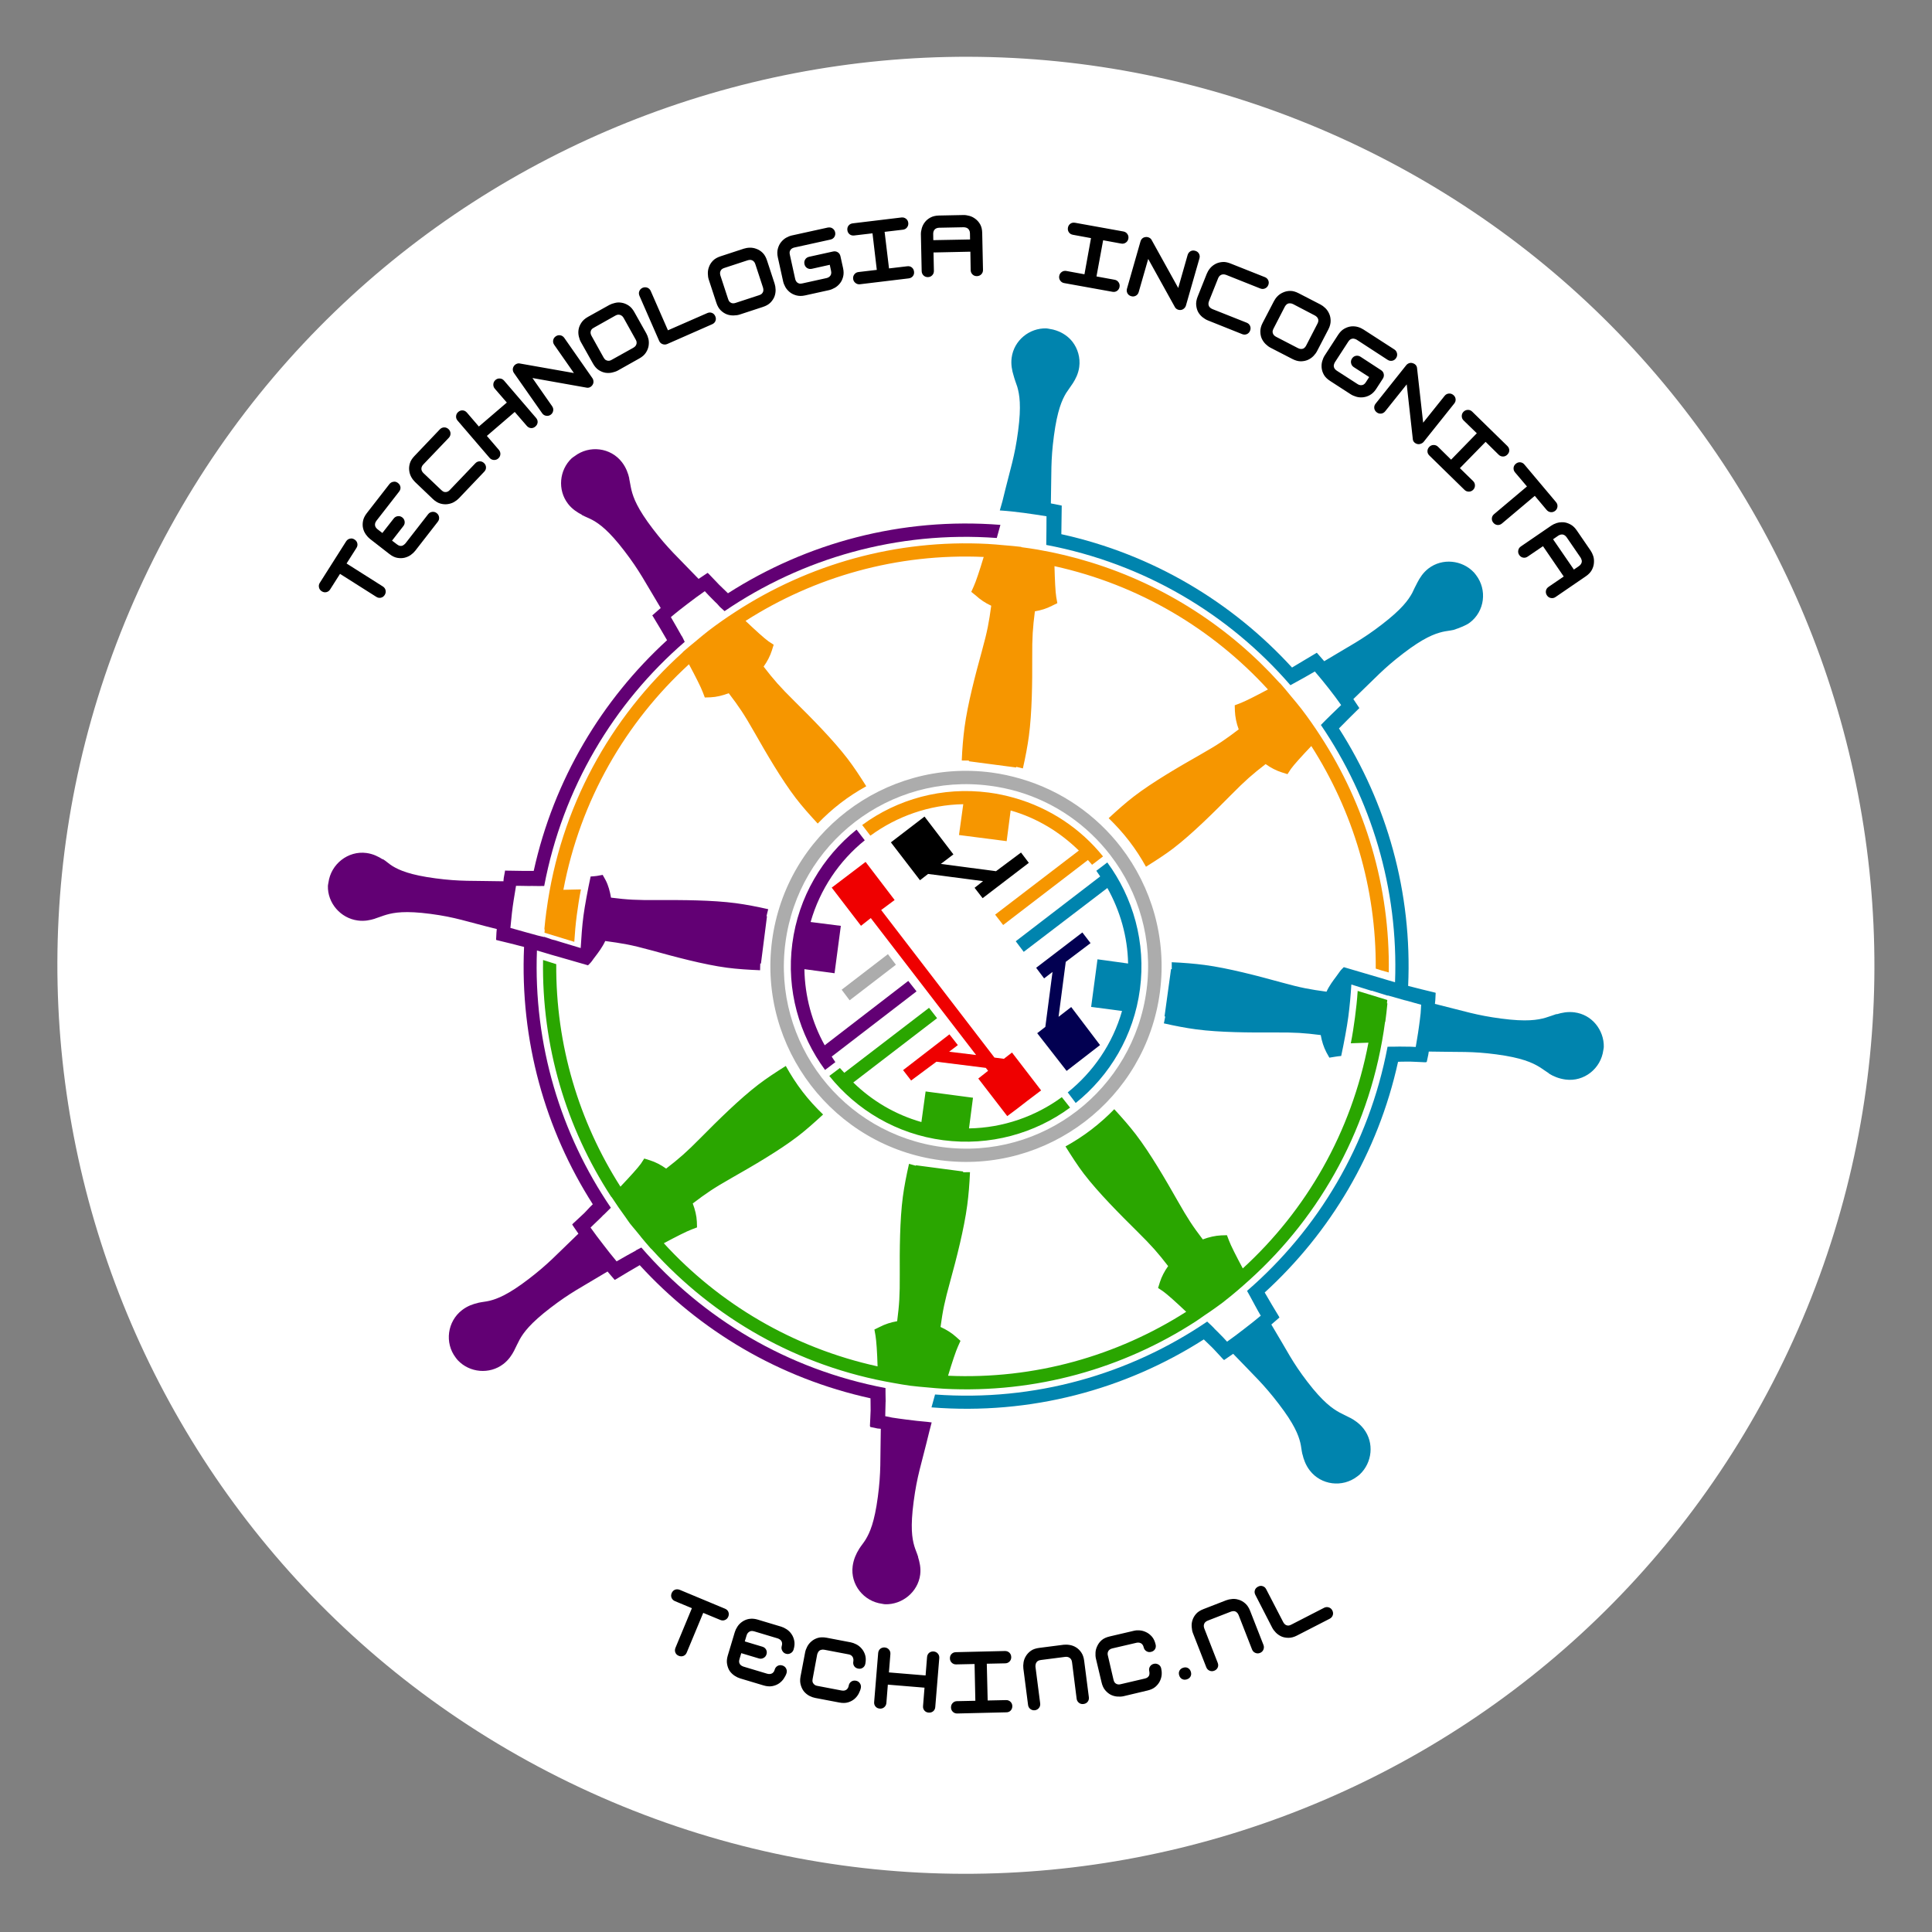 <?xml version="1.0" encoding="UTF-8" standalone="no"?>
<!-- Created with Inkscape (http://www.inkscape.org/) -->

<svg
   xmlns:dc="http://purl.org/dc/elements/1.1/"
   xmlns:cc="http://creativecommons.org/ns#"
   xmlns:rdf="http://www.w3.org/1999/02/22-rdf-syntax-ns#"
   xmlns:svg="http://www.w3.org/2000/svg"
   xmlns="http://www.w3.org/2000/svg"
   xmlns:xlink="http://www.w3.org/1999/xlink"
   xmlns:sodipodi="http://sodipodi.sourceforge.net/DTD/sodipodi-0.dtd"
   xmlns:inkscape="http://www.inkscape.org/namespaces/inkscape"
   width="357.874"
   height="357.874"
   id="svg2"
   version="1.1"
   inkscape:version="0.48.4 r9939"
   sodipodi:docname="techinc_sticker.svg">
  <rect width="100%" height="100%" fill="#808080" stroke="none"/>
  <defs
     id="defs4">
    <linearGradient
       id="linearGradient3834">
      <stop
         id="stop3836"
         offset="0"
         style="stop-color:#000000;stop-opacity:1;" />
      <stop
         id="stop3838"
         offset="1"
         style="stop-color:#1a1200;stop-opacity:1;" />
    </linearGradient>
    <linearGradient
       id="linearGradient3803">
      <stop
         style="stop-color:#dfded4;stop-opacity:1;"
         offset="0"
         id="stop3805" />
      <stop
         style="stop-color:#b4aaa3;stop-opacity:1;"
         offset="1"
         id="stop3807" />
    </linearGradient>
    <clipPath
       clipPathUnits="userSpaceOnUse"
       id="clipPath4403">
      <path
         inkscape:connector-curvature="0"
         d="m 180,180 5580,0 0,7740 -5580,0 0,-7740 z"
         id="path4405" />
    </clipPath>
    <clipPath
       clipPathUnits="userSpaceOnUse"
       id="clipPath6692">
      <path
         inkscape:connector-curvature="0"
         d="m 180,180 5580,0 0,7740 -5580,0 0,-7740 z"
         id="path6694" />
    </clipPath>
    <clipPath
       clipPathUnits="userSpaceOnUse"
       id="clipPath3654">
      <path
         inkscape:connector-curvature="0"
         d="m 180,180 5580,0 0,7740 -5580,0 0,-7740 z"
         id="path3656-2" />
    </clipPath>
    <clipPath
       clipPathUnits="userSpaceOnUse"
       id="clipPath3654-7">
      <path
         inkscape:connector-curvature="0"
         d="m 180,180 5580,0 0,7740 -5580,0 0,-7740 z"
         id="path3656-7" />
    </clipPath>
    <radialGradient
       inkscape:collect="always"
       xlink:href="#linearGradient3803"
       id="radialGradient3809"
       cx="325.734"
       cy="1205.963"
       fx="325.734"
       fy="1205.963"
       r="84.54"
       gradientTransform="matrix(1,0,0,1,0,0.023)"
       gradientUnits="userSpaceOnUse" />
    <radialGradient
       inkscape:collect="always"
       xlink:href="#linearGradient3803"
       id="radialGradient3821"
       gradientUnits="userSpaceOnUse"
       gradientTransform="matrix(1,0,0,1,0,-219.977)"
       cx="325.734"
       cy="1205.963"
       fx="325.734"
       fy="1205.963"
       r="84.54" />
    <radialGradient
       inkscape:collect="always"
       xlink:href="#linearGradient3834"
       id="radialGradient3902"
       cx="341.06"
       cy="583.357"
       fx="341.06"
       fy="583.357"
       r="84.54"
       gradientTransform="matrix(1,0,0,1,140,319.993)"
       gradientUnits="userSpaceOnUse" />
    <radialGradient
       inkscape:collect="always"
       xlink:href="#linearGradient3834"
       id="radialGradient5590"
       gradientUnits="userSpaceOnUse"
       gradientTransform="matrix(1,0,0,1,-101.674,-1596.255)"
       cx="325.734"
       cy="1205.963"
       fx="325.734"
       fy="1205.963"
       r="84.54" />
    <radialGradient
       inkscape:collect="always"
       xlink:href="#linearGradient3834"
       id="radialGradient5592"
       gradientUnits="userSpaceOnUse"
       gradientTransform="matrix(1,0,0,1,-101.674,-1596.255)"
       cx="325.734"
       cy="1205.963"
       fx="325.734"
       fy="1205.963"
       r="84.54" />
    <radialGradient
       inkscape:collect="always"
       xlink:href="#linearGradient3834"
       id="radialGradient6783"
       gradientUnits="userSpaceOnUse"
       gradientTransform="matrix(1,0,0,1,-77.549,-716.255)"
       cx="325.734"
       cy="1205.963"
       fx="325.734"
       fy="1205.963"
       r="84.54" />
    <radialGradient
       inkscape:collect="always"
       xlink:href="#linearGradient3834"
       id="radialGradient7069"
       gradientUnits="userSpaceOnUse"
       gradientTransform="matrix(1,0,0,1,-77.549,-716.255)"
       cx="325.734"
       cy="1205.963"
       fx="325.734"
       fy="1205.963"
       r="84.54" />
    <radialGradient
       inkscape:collect="always"
       xlink:href="#linearGradient3834"
       id="radialGradient4186"
       gradientUnits="userSpaceOnUse"
       gradientTransform="matrix(2.775,0,0,2.775,-555.288,-2853.576)"
       cx="330.283"
       cy="1203.732"
       fx="330.283"
       fy="1203.732"
       r="84.54" />
    <radialGradient
       inkscape:collect="always"
       xlink:href="#linearGradient3834"
       id="radialGradient3047"
       gradientUnits="userSpaceOnUse"
       gradientTransform="matrix(2.775,0,0,2.775,-537.744,-2853.576)"
       cx="330.283"
       cy="1203.732"
       fx="330.283"
       fy="1203.732"
       r="84.54" />
    <path
       transform="matrix(-0.896,-0.005,0.005,-0.896,-801.294,1138.088)"
       d="m -195.161,438.624 a 230.517,230.517 0 1 1 -461.034,0 230.517,230.517 0 1 1 461.034,0 z"
       sodipodi:ry="230.51682"
       sodipodi:rx="230.51682"
       sodipodi:cy="438.62436"
       sodipodi:cx="-425.67828"
       id="path5009-5"
       style="fill:#ffffff;fill-opacity:1;stroke:#000000;stroke-width:3;stroke-linejoin:round;stroke-miterlimit:4;stroke-opacity:1;stroke-dasharray:none"
       sodipodi:type="arc" />
  </defs>
  <sodipodi:namedview
     id="base"
     pagecolor="#7f7f7f"
     bordercolor="#666666"
     borderopacity="1.0"
     inkscape:pageopacity="0.49411765"
     inkscape:pageshadow="2"
     inkscape:zoom="1.2558889"
     inkscape:cx="178.93701"
     inkscape:cy="178.93704"
     inkscape:document-units="px"
     inkscape:current-layer="layer1"
     showgrid="false"
     inkscape:window-width="1280"
     inkscape:window-height="750"
     inkscape:window-x="0"
     inkscape:window-y="0"
     inkscape:window-maximized="0"
     showguides="true"
     inkscape:guide-bbox="true"
     units="mm"
     fit-margin-top="0"
     fit-margin-left="0"
     fit-margin-right="0"
     fit-margin-bottom="0" />
  <g
     inkscape:groupmode="layer"
     id="layer2"
     inkscape:label="Layer"
     transform="translate(67.323,-749.409)" />
  <g
     inkscape:label="Layer 1"
     inkscape:groupmode="layer"
     id="layer1"
     transform="translate(67.323,-749.409)">
    <g
       id="g3793"
       transform="matrix(1.357,0,0,1.357,-56.693,-331.552)">
      <path
         inkscape:export-ydpi="381.03931"
         inkscape:export-xdpi="381.03931"
         inkscape:export-filename="/home/erik/techinc_sticker_2048.png"
         sodipodi:nodetypes="ssssss"
         inkscape:connector-curvature="0"
         id="path5163"
         d="m 69.898,1039.9 c 61.609,29.889 135.783,4.174 165.671,-57.435 29.889,-61.609 4.174,-135.783 -57.435,-165.671 -30.805,-14.944 -64.75,-15.988 -94.731,-5.594 -29.981,10.394 -55.996,32.225 -70.941,63.029 -29.889,61.609 -4.174,135.783 57.435,165.671 z"
         style="fill:#ffffff;fill-opacity:1;stroke:none" />
      <path
         inkscape:connector-curvature="0"
         id="text4915"
         d="m 123.69,825.934 -3.35,0.067 c -0.462,0.009 -0.859,0.107 -1.174,0.28 -0.316,0.174 -0.567,0.382 -0.761,0.641 -0.194,0.251 -0.332,0.531 -0.414,0.827 -0.082,0.297 -0.125,0.567 -0.12,0.814 l 0.107,5.018 c 0.005,0.239 0.091,0.444 0.254,0.601 0.163,0.156 0.361,0.232 0.601,0.227 0.239,-0.005 0.431,-0.091 0.587,-0.254 0.156,-0.163 0.232,-0.361 0.227,-0.601 l -0.053,-2.509 5.032,-0.107 0.04,2.509 c 0.005,0.239 0.091,0.444 0.254,0.601 0.163,0.156 0.361,0.232 0.601,0.227 0.239,-0.005 0.444,-0.091 0.601,-0.254 0.156,-0.163 0.232,-0.361 0.227,-0.601 l -0.107,-5.031 c -0.009,-0.462 -0.093,-0.846 -0.267,-1.161 -0.174,-0.316 -0.395,-0.567 -0.654,-0.761 -0.251,-0.194 -0.517,-0.332 -0.814,-0.414 -0.297,-0.082 -0.567,-0.125 -0.814,-0.12 z m -8.475,0.334 -6.646,0.801 c -0.237,0.028 -0.434,0.13 -0.574,0.307 -0.139,0.177 -0.188,0.39 -0.16,0.627 0.028,0.237 0.13,0.421 0.307,0.561 0.177,0.139 0.39,0.189 0.627,0.16 l 2.496,-0.294 0.587,4.991 -2.496,0.294 c -0.237,0.028 -0.421,0.13 -0.561,0.307 -0.139,0.177 -0.202,0.39 -0.173,0.627 0.028,0.237 0.143,0.421 0.32,0.561 0.177,0.139 0.376,0.202 0.614,0.173 l 6.646,-0.801 c 0.237,-0.028 0.434,-0.13 0.574,-0.307 0.139,-0.177 0.189,-0.376 0.16,-0.614 -0.028,-0.237 -0.13,-0.434 -0.307,-0.574 -0.177,-0.139 -0.376,-0.188 -0.614,-0.16 l -2.496,0.294 -0.601,-4.991 2.496,-0.294 c 0.237,-0.028 0.421,-0.13 0.561,-0.307 0.139,-0.177 0.202,-0.39 0.173,-0.627 -0.028,-0.237 -0.13,-0.421 -0.307,-0.561 -0.177,-0.139 -0.39,-0.202 -0.627,-0.173 z m 23.529,0.707 c -0.167,8e-5 -0.315,0.037 -0.454,0.133 -0.185,0.128 -0.304,0.312 -0.347,0.547 -0.043,0.235 0.005,0.455 0.133,0.641 0.128,0.185 0.312,0.291 0.547,0.334 l 2.469,0.454 -0.894,4.938 -2.469,-0.454 c -0.235,-0.043 -0.442,0.005 -0.627,0.133 -0.185,0.128 -0.304,0.312 -0.347,0.547 -0.043,0.235 0.005,0.442 0.133,0.627 0.128,0.185 0.299,0.304 0.534,0.347 l 6.593,1.188 c 0.235,0.043 0.442,0.008 0.627,-0.12 0.185,-0.128 0.304,-0.312 0.347,-0.547 0.043,-0.235 -0.005,-0.442 -0.133,-0.627 -0.128,-0.185 -0.299,-0.304 -0.534,-0.347 l -2.482,-0.454 0.908,-4.938 2.469,0.454 c 0.235,0.043 0.442,-0.005 0.627,-0.133 0.185,-0.128 0.304,-0.312 0.347,-0.547 0.043,-0.235 -0.005,-0.442 -0.133,-0.627 -0.128,-0.185 -0.312,-0.304 -0.547,-0.347 l -6.593,-1.188 c -0.059,-0.011 -0.118,-0.013 -0.173,-0.013 z m -15.028,0.627 c 0.087,-0.002 0.184,0.018 0.28,0.04 0.104,0.022 0.186,0.058 0.267,0.12 0.089,0.062 0.163,0.156 0.214,0.267 0.058,0.103 0.09,0.233 0.093,0.4 l 0.013,0.841 -5.018,0.093 -0.013,-0.841 c -0.002,-0.088 0.005,-0.171 0.027,-0.267 0.022,-0.104 0.058,-0.199 0.12,-0.28 0.062,-0.089 0.151,-0.164 0.254,-0.214 0.11,-0.058 0.246,-0.09 0.414,-0.093 l 3.35,-0.067 z m -18.378,0.027 c -0.056,0.002 -0.115,4.4e-4 -0.173,0.013 l -4.911,1.081 c -0.249,0.055 -0.505,0.158 -0.774,0.307 -0.261,0.148 -0.488,0.351 -0.694,0.601 -0.198,0.248 -0.346,0.547 -0.44,0.894 -0.095,0.347 -0.1,0.75 0,1.201 l 0.721,3.27 c 0.055,0.249 0.158,0.505 0.307,0.774 0.148,0.261 0.351,0.488 0.601,0.694 0.248,0.198 0.547,0.346 0.894,0.44 0.347,0.095 0.75,0.1 1.201,0 l 3.27,-0.721 c 0.241,-0.053 0.492,-0.158 0.761,-0.307 0.269,-0.149 0.509,-0.353 0.707,-0.601 0.206,-0.25 0.346,-0.547 0.44,-0.894 0.095,-0.347 0.1,-0.75 0,-1.201 l -0.36,-1.628 c -0.052,-0.234 -0.17,-0.413 -0.36,-0.534 -0.19,-0.121 -0.407,-0.158 -0.641,-0.107 l -3.27,0.721 c -0.234,0.052 -0.413,0.17 -0.534,0.36 -0.121,0.19 -0.158,0.407 -0.107,0.641 0.052,0.234 0.17,0.413 0.36,0.534 0.19,0.121 0.407,0.158 0.641,0.107 l 2.456,-0.547 0.173,0.814 c 0.036,0.163 0.044,0.306 0.013,0.427 -0.024,0.112 -0.075,0.212 -0.147,0.294 -0.064,0.08 -0.144,0.141 -0.24,0.187 -0.088,0.044 -0.168,0.074 -0.254,0.093 l -3.27,0.721 c -0.163,0.036 -0.308,0.049 -0.427,0.027 -0.113,-0.032 -0.214,-0.083 -0.294,-0.147 -0.081,-0.072 -0.143,-0.152 -0.187,-0.24 -0.046,-0.096 -0.074,-0.181 -0.093,-0.267 l -0.721,-3.27 c -0.036,-0.163 -0.051,-0.302 -0.027,-0.414 0.03,-0.121 0.083,-0.228 0.147,-0.307 0.072,-0.081 0.152,-0.143 0.24,-0.187 0.096,-0.046 0.181,-0.074 0.267,-0.093 l 4.911,-1.081 c 0.234,-0.052 0.413,-0.17 0.534,-0.36 0.121,-0.19 0.158,-0.407 0.107,-0.641 -0.052,-0.234 -0.184,-0.413 -0.374,-0.534 -0.143,-0.091 -0.287,-0.126 -0.454,-0.12 z m 43.228,1.308 c -0.179,0.015 -0.336,0.075 -0.467,0.187 -0.124,0.114 -0.207,0.253 -0.254,0.414 l -1.842,6.446 c -0.066,0.23 -0.043,0.443 0.067,0.641 0.109,0.197 0.277,0.321 0.507,0.387 0.23,0.066 0.443,0.043 0.641,-0.067 0.197,-0.109 0.321,-0.277 0.387,-0.507 l 1.295,-4.511 3.617,6.526 c 0.072,0.153 0.189,0.272 0.334,0.347 0.152,0.077 0.31,0.111 0.48,0.093 0.178,-0.015 0.33,-0.086 0.454,-0.2 0.132,-0.112 0.221,-0.253 0.267,-0.414 l 1.842,-6.433 c 0.066,-0.23 0.043,-0.443 -0.067,-0.641 -0.109,-0.197 -0.277,-0.321 -0.507,-0.387 -0.23,-0.066 -0.443,-0.056 -0.641,0.053 -0.197,0.109 -0.334,0.291 -0.4,0.52 l -1.281,4.498 -3.617,-6.526 c -0.072,-0.153 -0.182,-0.257 -0.334,-0.334 -0.144,-0.075 -0.31,-0.111 -0.48,-0.093 z m -54.052,1.455 c -0.308,0.008 -0.579,0.057 -0.814,0.133 l -3.176,1.041 c -0.439,0.144 -0.79,0.342 -1.041,0.601 -0.251,0.258 -0.424,0.536 -0.534,0.841 -0.113,0.297 -0.168,0.6 -0.16,0.908 0.008,0.308 0.043,0.579 0.12,0.814 l 1.041,3.176 c 0.144,0.439 0.342,0.79 0.601,1.041 0.258,0.251 0.544,0.435 0.841,0.547 0.304,0.11 0.608,0.153 0.908,0.147 0.308,-0.008 0.585,-0.041 0.827,-0.12 l 3.176,-1.041 c 0.439,-0.144 0.79,-0.342 1.041,-0.601 0.251,-0.258 0.435,-0.544 0.547,-0.841 0.11,-0.304 0.153,-0.608 0.147,-0.908 -0.008,-0.308 -0.054,-0.585 -0.133,-0.827 l -1.041,-3.176 c -0.144,-0.439 -0.342,-0.79 -0.601,-1.041 -0.258,-0.251 -0.536,-0.424 -0.841,-0.534 -0.297,-0.113 -0.6,-0.168 -0.908,-0.16 z m -0.013,1.668 c 0.106,-0.009 0.198,0.004 0.294,0.04 0.103,0.033 0.2,0.096 0.28,0.187 0.085,0.081 0.148,0.201 0.2,0.36 l 1.041,3.176 c 0.027,0.083 0.044,0.188 0.053,0.294 0.007,0.098 -0.007,0.19 -0.04,0.294 -0.036,0.096 -0.098,0.193 -0.187,0.28 -0.084,0.078 -0.201,0.135 -0.36,0.187 l -3.176,1.041 c -0.091,0.03 -0.188,0.057 -0.294,0.067 -0.098,0.007 -0.198,-0.004 -0.294,-0.04 -0.096,-0.036 -0.195,-0.106 -0.28,-0.187 -0.08,-0.091 -0.135,-0.215 -0.187,-0.374 l -1.041,-3.176 c -0.027,-0.083 -0.046,-0.182 -0.053,-0.28 -0.009,-0.106 0.004,-0.198 0.04,-0.294 0.033,-0.103 0.09,-0.203 0.173,-0.28 0.089,-0.088 0.215,-0.148 0.374,-0.2 l 3.176,-1.041 c 0.083,-0.027 0.182,-0.046 0.28,-0.053 z m 64.742,0.28 c -0.094,-0.004 -0.191,0.004 -0.28,0.013 -0.358,0.038 -0.668,0.13 -0.948,0.294 -0.277,0.156 -0.517,0.359 -0.707,0.601 -0.191,0.242 -0.322,0.478 -0.414,0.707 l -1.241,3.11 c -0.171,0.43 -0.238,0.83 -0.2,1.188 0.038,0.358 0.124,0.671 0.28,0.948 0.163,0.28 0.366,0.506 0.601,0.694 0.242,0.191 0.484,0.333 0.721,0.427 l 4.671,1.868 c 0.222,0.088 0.433,0.089 0.641,0 0.207,-0.089 0.352,-0.245 0.44,-0.467 0.088,-0.222 0.089,-0.447 0,-0.654 -0.089,-0.207 -0.245,-0.352 -0.467,-0.44 l -4.671,-1.855 c -0.082,-0.032 -0.166,-0.086 -0.254,-0.147 -0.08,-0.058 -0.142,-0.122 -0.2,-0.214 -0.05,-0.089 -0.08,-0.19 -0.093,-0.307 -0.003,-0.121 0.018,-0.272 0.08,-0.427 l 1.241,-3.11 c 0.032,-0.081 0.076,-0.16 0.133,-0.24 0.061,-0.087 0.138,-0.15 0.227,-0.2 0.092,-0.058 0.193,-0.087 0.307,-0.093 0.124,-0.011 0.272,0.005 0.427,0.067 l 4.658,1.855 c 0.222,0.088 0.433,0.089 0.641,0 0.207,-0.089 0.365,-0.245 0.454,-0.467 0.088,-0.222 0.089,-0.434 0,-0.641 -0.089,-0.207 -0.245,-0.352 -0.467,-0.44 l -4.671,-1.855 c -0.322,-0.128 -0.626,-0.203 -0.908,-0.214 z m -79.036,3.457 c -0.107,0.003 -0.211,0.019 -0.32,0.067 -0.219,0.096 -0.372,0.257 -0.454,0.467 -0.082,0.21 -0.069,0.422 0.027,0.641 l 2.683,6.139 c 0.096,0.219 0.244,0.358 0.454,0.44 0.21,0.082 0.435,0.083 0.654,-0.013 l 6.126,-2.696 c 0.219,-0.096 0.372,-0.244 0.454,-0.454 0.082,-0.21 0.069,-0.422 -0.027,-0.641 -0.096,-0.219 -0.244,-0.372 -0.454,-0.454 -0.21,-0.082 -0.422,-0.069 -0.641,0.027 l -5.365,2.349 -2.349,-5.365 c -0.096,-0.219 -0.257,-0.372 -0.467,-0.454 -0.105,-0.041 -0.213,-0.057 -0.32,-0.053 z m 88.085,0.494 c -0.36,0.002 -0.693,0.079 -0.988,0.214 -0.291,0.128 -0.547,0.299 -0.761,0.52 -0.213,0.222 -0.367,0.448 -0.48,0.667 l -1.548,2.976 c -0.212,0.411 -0.309,0.788 -0.307,1.148 0.002,0.36 0.059,0.684 0.187,0.974 0.135,0.294 0.319,0.551 0.534,0.761 0.222,0.213 0.441,0.377 0.667,0.494 l 2.976,1.535 c 0.411,0.212 0.801,0.323 1.161,0.32 0.36,-0.002 0.684,-0.072 0.974,-0.2 0.294,-0.135 0.538,-0.306 0.747,-0.52 0.213,-0.222 0.377,-0.441 0.494,-0.667 l 1.548,-2.976 c 0.212,-0.411 0.309,-0.801 0.307,-1.161 -0.002,-0.36 -0.065,-0.68 -0.2,-0.974 -0.128,-0.291 -0.299,-0.547 -0.52,-0.761 -0.222,-0.213 -0.448,-0.38 -0.667,-0.494 l -2.976,-1.535 c -0.411,-0.212 -0.788,-0.323 -1.148,-0.32 z m -91.728,1.575 c -0.153,0.004 -0.304,0.033 -0.454,0.067 -0.3,0.068 -0.558,0.16 -0.774,0.28 l -2.923,1.628 c -0.404,0.226 -0.698,0.499 -0.894,0.801 -0.197,0.302 -0.324,0.601 -0.374,0.921 -0.053,0.313 -0.041,0.621 0.027,0.921 0.068,0.3 0.16,0.558 0.28,0.774 l 1.642,2.923 c 0.226,0.404 0.486,0.711 0.787,0.908 0.302,0.197 0.608,0.32 0.921,0.374 0.32,0.049 0.628,0.037 0.921,-0.027 0.3,-0.068 0.565,-0.156 0.787,-0.28 l 2.923,-1.642 c 0.404,-0.226 0.698,-0.486 0.894,-0.787 0.197,-0.302 0.32,-0.608 0.374,-0.921 0.049,-0.32 0.05,-0.628 -0.013,-0.921 -0.068,-0.3 -0.169,-0.565 -0.294,-0.787 l -1.642,-2.923 c -0.226,-0.404 -0.486,-0.698 -0.787,-0.894 -0.302,-0.197 -0.614,-0.324 -0.934,-0.374 -0.156,-0.027 -0.314,-0.044 -0.467,-0.04 z m 91.701,0.12 c 0.125,0.002 0.265,0.03 0.414,0.107 l 2.963,1.548 c 0.078,0.04 0.153,0.095 0.227,0.16 0.081,0.069 0.145,0.147 0.187,0.24 0.049,0.097 0.076,0.199 0.067,0.32 0.002,0.118 -0.043,0.252 -0.12,0.4 l -1.535,2.976 c -0.04,0.078 -0.091,0.159 -0.16,0.24 -0.065,0.074 -0.143,0.138 -0.24,0.187 -0.093,0.042 -0.209,0.055 -0.334,0.053 -0.114,-0.005 -0.252,-0.043 -0.4,-0.12 l -2.963,-1.535 c -0.085,-0.044 -0.173,-0.105 -0.254,-0.173 -0.074,-0.065 -0.132,-0.147 -0.174,-0.24 -0.042,-0.093 -0.065,-0.203 -0.067,-0.32 0.009,-0.121 0.057,-0.252 0.133,-0.4 l 1.535,-2.976 c 0.04,-0.078 0.095,-0.153 0.16,-0.227 0.069,-0.081 0.147,-0.145 0.24,-0.187 0.097,-0.049 0.206,-0.059 0.32,-0.053 z m -91.701,1.548 c 0.051,-0.003 0.11,0.005 0.16,0.013 0.108,0.013 0.211,0.059 0.307,0.133 0.099,0.063 0.185,0.161 0.267,0.307 l 1.628,2.923 c 0.043,0.076 0.09,0.165 0.12,0.267 0.026,0.095 0.026,0.199 0.013,0.307 -0.017,0.101 -0.063,0.204 -0.133,0.307 -0.067,0.092 -0.174,0.185 -0.32,0.267 l -2.923,1.628 c -0.083,0.047 -0.165,0.09 -0.267,0.12 -0.095,0.026 -0.193,0.03 -0.294,0.013 -0.101,-0.017 -0.208,-0.057 -0.307,-0.12 -0.096,-0.074 -0.185,-0.188 -0.267,-0.334 l -1.628,-2.923 c -0.043,-0.077 -0.081,-0.158 -0.107,-0.254 -0.03,-0.102 -0.043,-0.206 -0.027,-0.307 0.013,-0.108 0.053,-0.215 0.12,-0.307 0.07,-0.103 0.188,-0.185 0.334,-0.267 l 2.923,-1.642 c 0.076,-0.043 0.158,-0.081 0.254,-0.107 0.051,-0.015 0.096,-0.023 0.147,-0.027 z m 100.043,1.602 c -0.316,0.033 -0.634,0.144 -0.948,0.32 -0.314,0.177 -0.589,0.453 -0.841,0.841 l -1.828,2.816 c -0.139,0.214 -0.247,0.466 -0.334,0.761 -0.083,0.289 -0.109,0.598 -0.08,0.921 0.033,0.316 0.13,0.634 0.307,0.948 0.177,0.314 0.466,0.589 0.854,0.841 l 2.803,1.815 c 0.207,0.134 0.465,0.247 0.761,0.334 0.295,0.087 0.592,0.113 0.908,0.08 0.322,-0.029 0.647,-0.13 0.961,-0.307 0.314,-0.177 0.603,-0.453 0.854,-0.841 l 0.908,-1.401 c 0.13,-0.201 0.167,-0.42 0.12,-0.641 -0.047,-0.221 -0.173,-0.39 -0.374,-0.521 l -2.803,-1.828 c -0.201,-0.13 -0.42,-0.167 -0.641,-0.12 -0.221,0.047 -0.39,0.173 -0.52,0.374 -0.13,0.201 -0.167,0.407 -0.12,0.627 0.047,0.221 0.16,0.404 0.36,0.534 l 2.109,1.361 -0.454,0.707 c -0.091,0.141 -0.186,0.244 -0.294,0.307 -0.097,0.061 -0.199,0.088 -0.307,0.093 -0.102,0.01 -0.207,-0.004 -0.307,-0.04 -0.093,-0.032 -0.167,-0.072 -0.24,-0.12 l -2.816,-1.815 c -0.141,-0.091 -0.239,-0.193 -0.307,-0.294 -0.057,-0.103 -0.097,-0.205 -0.107,-0.307 -0.006,-0.108 0.008,-0.2 0.04,-0.294 0.036,-0.1 0.072,-0.193 0.12,-0.267 l 1.828,-2.816 c 0.091,-0.14 0.184,-0.233 0.28,-0.294 0.108,-0.063 0.205,-0.097 0.307,-0.107 0.108,-0.006 0.214,0.008 0.307,0.04 0.1,0.036 0.193,0.072 0.267,0.12 l 4.204,2.736 c 0.201,0.13 0.42,0.167 0.641,0.12 0.221,-0.047 0.39,-0.173 0.521,-0.374 0.13,-0.201 0.167,-0.407 0.12,-0.627 -0.047,-0.221 -0.16,-0.404 -0.36,-0.534 l -4.217,-2.723 c -0.214,-0.139 -0.466,-0.26 -0.761,-0.347 -0.289,-0.083 -0.598,-0.109 -0.921,-0.08 z M 68.49,842.337 c -0.162,0.003 -0.32,0.058 -0.467,0.16 -0.196,0.137 -0.308,0.312 -0.347,0.534 -0.04,0.222 0.01,0.431 0.147,0.627 l 2.683,3.844 -7.34,-1.295 c -0.165,-0.041 -0.325,-0.03 -0.48,0.04 -0.149,0.065 -0.279,0.163 -0.374,0.307 -0.101,0.148 -0.151,0.308 -0.147,0.48 0.01,0.168 0.064,0.33 0.16,0.467 l 3.844,5.485 c 0.137,0.196 0.312,0.308 0.534,0.347 0.222,0.04 0.431,0.003 0.627,-0.133 0.196,-0.137 0.308,-0.325 0.347,-0.547 0.04,-0.222 -0.01,-0.431 -0.147,-0.627 l -2.683,-3.844 7.354,1.308 c 0.165,0.041 0.318,0.025 0.467,-0.04 0.156,-0.07 0.279,-0.177 0.374,-0.32 0.101,-0.148 0.144,-0.299 0.133,-0.467 -0.004,-0.172 -0.051,-0.33 -0.147,-0.467 l -3.83,-5.485 c -0.137,-0.196 -0.325,-0.321 -0.547,-0.36 -0.056,-0.01 -0.106,-0.015 -0.16,-0.013 z m 116.285,3.777 c -0.084,-5.5e-4 -0.171,0.014 -0.254,0.04 -0.158,0.057 -0.296,0.149 -0.4,0.28 l -4.177,5.245 c -0.149,0.187 -0.212,0.39 -0.187,0.614 0.025,0.224 0.133,0.411 0.32,0.561 0.187,0.149 0.39,0.212 0.614,0.187 0.224,-0.025 0.411,-0.133 0.561,-0.32 l 2.936,-3.67 0.827,7.42 c 0.007,0.169 0.056,0.316 0.16,0.44 0.111,0.129 0.249,0.217 0.414,0.267 0.171,0.054 0.336,0.044 0.494,-0.013 0.164,-0.052 0.309,-0.136 0.414,-0.267 l 4.177,-5.232 c 0.149,-0.187 0.212,-0.39 0.187,-0.614 -0.025,-0.224 -0.133,-0.411 -0.32,-0.561 -0.187,-0.149 -0.39,-0.212 -0.614,-0.187 -0.224,0.025 -0.411,0.12 -0.561,0.307 l -2.936,3.67 -0.827,-7.407 c -0.008,-0.169 -0.063,-0.324 -0.174,-0.454 -0.105,-0.124 -0.236,-0.204 -0.4,-0.254 -0.085,-0.027 -0.17,-0.053 -0.254,-0.053 z m -124.533,2.135 c -0.16,0.019 -0.304,0.083 -0.44,0.2 -0.181,0.156 -0.276,0.349 -0.294,0.574 -0.017,0.225 0.044,0.432 0.2,0.614 l 1.642,1.895 -3.817,3.27 -1.628,-1.895 c -0.156,-0.181 -0.349,-0.29 -0.574,-0.307 -0.225,-0.017 -0.432,0.058 -0.614,0.214 -0.181,0.156 -0.276,0.349 -0.294,0.574 -0.017,0.225 0.044,0.419 0.2,0.601 l 4.364,5.085 c 0.156,0.181 0.349,0.276 0.574,0.294 0.225,0.017 0.432,-0.044 0.614,-0.2 0.181,-0.156 0.276,-0.349 0.294,-0.574 0.017,-0.225 -0.058,-0.432 -0.214,-0.614 l -1.628,-1.895 3.804,-3.27 1.642,1.895 c 0.156,0.181 0.349,0.29 0.574,0.307 0.225,0.017 0.419,-0.058 0.601,-0.214 0.181,-0.156 0.29,-0.349 0.307,-0.574 0.017,-0.225 -0.058,-0.419 -0.214,-0.601 l -4.364,-5.085 c -0.156,-0.181 -0.336,-0.276 -0.561,-0.294 -0.056,-0.004 -0.12,-0.006 -0.174,0 z m 132.3,4.284 c -0.225,0.003 -0.434,0.083 -0.601,0.254 -0.167,0.171 -0.243,0.375 -0.24,0.601 0.003,0.225 0.083,0.42 0.254,0.587 l 1.802,1.748 -3.51,3.603 -1.788,-1.762 c -0.171,-0.167 -0.375,-0.243 -0.601,-0.24 -0.225,0.003 -0.42,0.083 -0.587,0.254 -0.167,0.171 -0.256,0.375 -0.254,0.601 0.003,0.225 0.096,0.42 0.267,0.587 l 4.791,4.684 c 0.171,0.167 0.375,0.243 0.601,0.24 0.225,-0.003 0.42,-0.083 0.587,-0.254 0.167,-0.171 0.243,-0.375 0.24,-0.601 -0.003,-0.225 -0.083,-0.42 -0.254,-0.587 l -1.802,-1.762 3.51,-3.59 1.788,1.762 c 0.171,0.167 0.375,0.243 0.601,0.24 0.225,-0.003 0.42,-0.096 0.587,-0.267 0.167,-0.171 0.256,-0.362 0.254,-0.587 -0.003,-0.225 -0.096,-0.42 -0.267,-0.587 l -4.791,-4.684 c -0.171,-0.167 -0.362,-0.243 -0.587,-0.24 z m -139.748,2.389 c -0.225,0.005 -0.422,0.094 -0.587,0.267 l -3.47,3.643 c -0.319,0.335 -0.528,0.668 -0.627,1.014 -0.099,0.346 -0.127,0.681 -0.08,1.001 0.041,0.315 0.141,0.614 0.294,0.881 0.153,0.267 0.328,0.483 0.507,0.654 l 2.416,2.309 c 0.335,0.319 0.681,0.528 1.028,0.627 0.346,0.099 0.673,0.121 0.988,0.08 0.32,-0.047 0.606,-0.133 0.868,-0.28 0.267,-0.153 0.491,-0.323 0.667,-0.507 l 3.47,-3.644 c 0.165,-0.173 0.246,-0.362 0.24,-0.587 -0.005,-0.225 -0.094,-0.422 -0.267,-0.587 -0.173,-0.165 -0.375,-0.246 -0.601,-0.24 -0.225,0.005 -0.422,0.094 -0.587,0.267 l -3.47,3.63 c -0.06,0.063 -0.125,0.128 -0.214,0.187 -0.083,0.053 -0.187,0.087 -0.294,0.107 -0.101,0.014 -0.207,0.004 -0.32,-0.027 -0.114,-0.042 -0.226,-0.125 -0.347,-0.24 l -2.429,-2.309 c -0.064,-0.06 -0.121,-0.13 -0.173,-0.214 -0.059,-0.089 -0.093,-0.179 -0.107,-0.28 -0.019,-0.107 -0.01,-0.226 0.027,-0.334 0.037,-0.119 0.111,-0.239 0.227,-0.36 l 3.47,-3.63 c 0.165,-0.173 0.246,-0.375 0.24,-0.601 -0.005,-0.225 -0.094,-0.422 -0.267,-0.587 -0.173,-0.165 -0.375,-0.246 -0.601,-0.24 z m 146.741,4.765 c -0.161,0.018 -0.317,0.085 -0.454,0.2 -0.183,0.154 -0.288,0.336 -0.307,0.561 -0.019,0.225 0.046,0.431 0.2,0.614 l 1.628,1.922 -4.484,3.777 c -0.183,0.154 -0.288,0.336 -0.307,0.561 -0.019,0.225 0.046,0.431 0.2,0.614 0.154,0.183 0.336,0.288 0.561,0.307 0.225,0.019 0.431,-0.046 0.614,-0.2 l 4.484,-3.777 1.615,1.922 c 0.154,0.183 0.349,0.288 0.574,0.307 0.225,0.019 0.431,-0.046 0.614,-0.2 0.183,-0.154 0.274,-0.349 0.294,-0.574 0.019,-0.225 -0.046,-0.418 -0.2,-0.601 l -4.311,-5.125 c -0.154,-0.183 -0.336,-0.288 -0.561,-0.307 -0.056,-0.005 -0.107,-0.006 -0.16,0 z m -153.494,2.643 c -0.054,-0.004 -0.104,0.006 -0.16,0.013 -0.224,0.028 -0.414,0.132 -0.561,0.32 l -3.083,3.964 c -0.284,0.365 -0.456,0.727 -0.52,1.081 -0.064,0.354 -0.065,0.687 0.013,1.001 0.072,0.309 0.208,0.59 0.387,0.841 0.179,0.251 0.366,0.449 0.561,0.601 l 2.643,2.055 c 0.365,0.284 0.713,0.457 1.068,0.521 0.354,0.064 0.692,0.059 1.001,-0.013 0.314,-0.079 0.595,-0.201 0.841,-0.374 0.25,-0.179 0.457,-0.373 0.614,-0.574 l 3.083,-3.964 c 0.147,-0.189 0.201,-0.39 0.174,-0.614 -0.028,-0.224 -0.132,-0.414 -0.32,-0.561 -0.189,-0.147 -0.39,-0.201 -0.614,-0.173 -0.224,0.028 -0.414,0.132 -0.561,0.32 l -3.083,3.964 c -0.054,0.069 -0.131,0.133 -0.214,0.2 -0.078,0.061 -0.163,0.117 -0.267,0.147 -0.099,0.024 -0.204,0.02 -0.32,0 -0.117,-0.031 -0.242,-0.097 -0.374,-0.2 l -0.667,-0.507 1.548,-1.989 c 0.147,-0.189 0.201,-0.39 0.173,-0.614 -0.028,-0.224 -0.132,-0.413 -0.32,-0.561 -0.189,-0.147 -0.39,-0.201 -0.614,-0.173 -0.224,0.028 -0.414,0.132 -0.561,0.32 l -1.548,1.975 -0.654,-0.507 c -0.069,-0.054 -0.139,-0.123 -0.2,-0.2 -0.067,-0.083 -0.11,-0.168 -0.133,-0.267 -0.03,-0.104 -0.026,-0.223 0,-0.334 0.025,-0.122 0.084,-0.242 0.187,-0.374 l 3.083,-3.964 c 0.147,-0.189 0.215,-0.39 0.187,-0.614 -0.028,-0.224 -0.145,-0.413 -0.334,-0.561 -0.141,-0.11 -0.293,-0.175 -0.454,-0.187 z m 159.286,5.539 c -0.233,0.004 -0.448,0.036 -0.667,0.107 -0.293,0.095 -0.544,0.221 -0.747,0.36 l -4.151,2.843 c -0.197,0.135 -0.306,0.312 -0.347,0.534 -0.041,0.222 -0.002,0.43 0.133,0.627 0.135,0.197 0.312,0.319 0.534,0.36 0.222,0.041 0.43,-0.011 0.627,-0.147 l 2.082,-1.415 2.829,4.137 -2.069,1.415 c -0.197,0.135 -0.319,0.312 -0.36,0.534 -0.041,0.222 0.011,0.443 0.147,0.641 0.135,0.197 0.312,0.306 0.534,0.347 0.222,0.041 0.43,0.002 0.627,-0.133 l 4.151,-2.843 c 0.381,-0.262 0.646,-0.549 0.814,-0.868 0.168,-0.318 0.26,-0.638 0.28,-0.961 0.025,-0.317 9.5e-4,-0.628 -0.093,-0.921 -0.095,-0.293 -0.221,-0.544 -0.36,-0.747 l -1.895,-2.763 c -0.262,-0.381 -0.549,-0.646 -0.867,-0.814 -0.318,-0.168 -0.638,-0.274 -0.961,-0.294 -0.079,-0.006 -0.163,-9.4e-4 -0.24,0 z m 0.08,1.668 c 0.108,0.003 0.209,0.035 0.307,0.093 0.109,0.06 0.212,0.156 0.307,0.294 l 1.895,2.763 c 0.05,0.072 0.086,0.161 0.12,0.254 0.039,0.099 0.061,0.192 0.053,0.294 -0.003,0.108 -0.042,0.218 -0.107,0.32 -0.054,0.105 -0.142,0.199 -0.28,0.294 l -0.694,0.48 -2.843,-4.137 0.694,-0.48 c 0.072,-0.05 0.148,-0.086 0.24,-0.12 0.099,-0.039 0.205,-0.061 0.307,-0.053 z m -165.305,0.547 c -0.054,9.4e-4 -0.118,0.014 -0.173,0.027 -0.22,0.049 -0.392,0.172 -0.521,0.374 l -3.59,5.659 c -0.128,0.202 -0.156,0.407 -0.107,0.627 0.049,0.22 0.172,0.392 0.374,0.521 0.202,0.128 0.407,0.169 0.627,0.12 0.22,-0.049 0.392,-0.172 0.521,-0.374 l 1.348,-2.122 4.951,3.136 c 0.202,0.128 0.407,0.169 0.627,0.12 0.22,-0.049 0.392,-0.172 0.521,-0.374 0.128,-0.202 0.169,-0.421 0.12,-0.641 -0.049,-0.22 -0.172,-0.392 -0.374,-0.521 l -4.951,-3.136 1.348,-2.122 c 0.128,-0.202 0.169,-0.407 0.12,-0.627 -0.049,-0.22 -0.172,-0.392 -0.374,-0.52 -0.151,-0.096 -0.305,-0.15 -0.467,-0.147 z m 124.106,142.977 c -0.107,0.01 -0.214,0.052 -0.32,0.107 -0.213,0.109 -0.358,0.266 -0.427,0.48 -0.069,0.215 -0.043,0.428 0.067,0.641 l 2.296,4.471 c 0.117,0.227 0.281,0.445 0.494,0.667 0.209,0.215 0.467,0.398 0.761,0.534 0.29,0.129 0.614,0.184 0.974,0.187 0.36,0 0.737,-0.096 1.148,-0.307 l 4.471,-2.296 c 0.213,-0.109 0.358,-0.279 0.427,-0.494 0.069,-0.215 0.043,-0.428 -0.067,-0.641 -0.109,-0.213 -0.266,-0.345 -0.48,-0.414 -0.215,-0.069 -0.428,-0.056 -0.641,0.053 l -4.471,2.296 c -0.149,0.077 -0.279,0.125 -0.4,0.133 -0.118,0 -0.227,-0.025 -0.32,-0.067 -0.097,-0.049 -0.175,-0.113 -0.24,-0.187 -0.069,-0.081 -0.12,-0.162 -0.16,-0.24 l -2.309,-4.458 c -0.109,-0.213 -0.266,-0.358 -0.48,-0.427 -0.107,-0.034 -0.213,-0.05 -0.32,-0.04 z m -79.596,0.467 c -0.107,-9e-4 -0.203,0.011 -0.307,0.053 -0.208,0.086 -0.362,0.246 -0.454,0.467 -0.092,0.221 -0.099,0.432 -0.013,0.641 0.086,0.208 0.246,0.362 0.467,0.454 l 2.309,0.961 -2.242,5.405 c -0.092,0.221 -0.099,0.446 -0.013,0.654 0.086,0.208 0.233,0.348 0.454,0.44 0.221,0.092 0.445,0.099 0.654,0.013 0.208,-0.086 0.349,-0.233 0.44,-0.454 l 2.255,-5.418 2.322,0.961 c 0.221,0.092 0.432,0.099 0.641,0.013 0.208,-0.086 0.362,-0.233 0.454,-0.454 0.092,-0.221 0.099,-0.445 0.013,-0.654 -0.086,-0.208 -0.246,-0.348 -0.467,-0.44 l -6.179,-2.576 c -0.11,-0.046 -0.226,-0.065 -0.334,-0.067 z m 75.98,1.308 c -0.076,-9e-4 -0.15,0.01 -0.227,0.013 -0.307,0.025 -0.584,0.084 -0.814,0.173 l -3.123,1.214 c -0.431,0.168 -0.765,0.382 -1.001,0.654 -0.236,0.272 -0.401,0.571 -0.494,0.881 -0.096,0.303 -0.119,0.601 -0.093,0.908 0.025,0.307 0.07,0.584 0.16,0.814 l 1.828,4.671 c 0.087,0.223 0.234,0.376 0.44,0.467 0.206,0.091 0.418,0.1 0.641,0.013 0.223,-0.087 0.39,-0.234 0.48,-0.44 0.091,-0.206 0.087,-0.418 0,-0.641 l -1.828,-4.684 c -0.032,-0.082 -0.054,-0.169 -0.067,-0.267 -0.015,-0.105 -0.004,-0.209 0.027,-0.307 0.028,-0.105 0.081,-0.198 0.16,-0.28 0.084,-0.093 0.204,-0.166 0.36,-0.227 l 3.123,-1.214 c 0.082,-0.032 0.169,-0.054 0.267,-0.067 0.105,-0.015 0.21,-0.017 0.307,0.013 0.105,0.028 0.195,0.087 0.28,0.173 0.09,0.076 0.166,0.191 0.227,0.347 l 1.828,4.684 c 0.087,0.223 0.234,0.376 0.44,0.467 0.206,0.091 0.418,0.1 0.641,0.013 0.223,-0.087 0.376,-0.234 0.467,-0.44 0.091,-0.206 0.1,-0.431 0.013,-0.654 l -1.828,-4.671 c -0.168,-0.431 -0.396,-0.765 -0.667,-1.001 -0.272,-0.236 -0.557,-0.401 -0.868,-0.494 -0.227,-0.072 -0.451,-0.116 -0.681,-0.12 z m -65.917,2.709 c -0.094,0 -0.192,0.01 -0.28,0.027 -0.353,0.069 -0.657,0.2 -0.921,0.387 -0.262,0.18 -0.472,0.397 -0.641,0.654 -0.169,0.257 -0.289,0.511 -0.36,0.747 l -0.961,3.203 c -0.133,0.443 -0.162,0.834 -0.093,1.188 0.069,0.353 0.181,0.672 0.36,0.934 0.187,0.264 0.418,0.474 0.667,0.641 0.257,0.169 0.503,0.287 0.747,0.36 l 3.203,0.961 c 0.443,0.133 0.848,0.162 1.201,0.093 0.353,-0.069 0.659,-0.194 0.921,-0.374 0.264,-0.187 0.474,-0.404 0.641,-0.654 0.169,-0.257 0.301,-0.503 0.374,-0.747 0.069,-0.229 0.04,-0.442 -0.067,-0.641 -0.107,-0.199 -0.278,-0.332 -0.507,-0.4 -0.229,-0.069 -0.442,-0.054 -0.641,0.053 -0.198,0.107 -0.332,0.278 -0.4,0.507 -0.025,0.084 -0.054,0.174 -0.107,0.267 -0.05,0.085 -0.127,0.161 -0.214,0.227 -0.084,0.058 -0.184,0.085 -0.307,0.107 -0.113,0.016 -0.253,0.01 -0.414,-0.04 l -3.203,-0.961 c -0.084,-0.025 -0.175,-0.068 -0.267,-0.12 -0.085,-0.05 -0.161,-0.114 -0.227,-0.2 -0.058,-0.084 -0.097,-0.192 -0.12,-0.307 -0.014,-0.121 0.005,-0.253 0.053,-0.414 l 0.24,-0.801 2.402,0.721 c 0.229,0.069 0.442,0.04 0.641,-0.067 0.198,-0.107 0.332,-0.265 0.4,-0.494 0.069,-0.229 0.054,-0.442 -0.053,-0.641 -0.107,-0.198 -0.278,-0.332 -0.507,-0.4 l -2.402,-0.721 0.24,-0.801 c 0.025,-0.084 0.057,-0.169 0.107,-0.254 0.053,-0.092 0.13,-0.169 0.214,-0.227 0.086,-0.066 0.181,-0.117 0.294,-0.133 0.123,-0.022 0.267,-0.01 0.427,0.04 l 3.203,0.961 c 0.084,0.025 0.169,0.07 0.254,0.12 0.092,0.053 0.169,0.116 0.227,0.2 0.066,0.086 0.106,0.186 0.12,0.307 0.024,0.115 0.008,0.253 -0.04,0.414 -0.069,0.229 -0.04,0.442 0.067,0.641 0.107,0.199 0.265,0.345 0.494,0.414 0.229,0.069 0.442,0.04 0.641,-0.067 0.198,-0.107 0.345,-0.278 0.414,-0.507 0.133,-0.443 0.162,-0.834 0.093,-1.188 -0.069,-0.353 -0.2,-0.67 -0.387,-0.934 -0.18,-0.262 -0.397,-0.472 -0.654,-0.641 -0.257,-0.169 -0.511,-0.289 -0.747,-0.36 l -3.203,-0.961 c -0.332,-0.099 -0.639,-0.134 -0.921,-0.12 z m 52.611,1.588 c -0.137,0.01 -0.267,0.038 -0.387,0.067 l -3.256,0.761 c -0.45,0.105 -0.822,0.271 -1.094,0.507 -0.272,0.236 -0.465,0.507 -0.601,0.801 -0.138,0.286 -0.222,0.574 -0.24,0.881 -0.018,0.307 -0.003,0.587 0.053,0.827 l 0.774,3.256 c 0.105,0.45 0.271,0.809 0.507,1.081 0.236,0.272 0.501,0.49 0.787,0.627 0.294,0.136 0.581,0.207 0.881,0.227 0.307,0.018 0.592,0.01 0.841,-0.053 l 3.256,-0.774 c 0.45,-0.105 0.809,-0.271 1.081,-0.507 0.272,-0.236 0.476,-0.501 0.614,-0.787 0.136,-0.294 0.22,-0.581 0.24,-0.881 0.018,-0.307 -0.008,-0.592 -0.067,-0.841 -0.054,-0.233 -0.169,-0.402 -0.36,-0.52 -0.192,-0.119 -0.408,-0.161 -0.641,-0.107 -0.233,0.055 -0.415,0.182 -0.534,0.374 -0.119,0.192 -0.148,0.408 -0.093,0.641 0.02,0.085 0.026,0.174 0.027,0.28 -9.6e-4,0.099 -0.011,0.207 -0.053,0.307 -0.044,0.092 -0.118,0.174 -0.214,0.254 -0.09,0.07 -0.224,0.122 -0.387,0.16 l -3.256,0.761 c -0.085,0.02 -0.174,0.04 -0.28,0.04 -0.099,-9e-4 -0.207,-0.025 -0.307,-0.067 -0.092,-0.044 -0.176,-0.112 -0.254,-0.2 -0.072,-0.098 -0.122,-0.224 -0.16,-0.387 l -0.761,-3.27 c -0.02,-0.085 -0.042,-0.168 -0.04,-0.267 -3.5e-4,-0.106 0.023,-0.215 0.067,-0.307 0.042,-0.1 0.11,-0.183 0.2,-0.254 0.096,-0.08 0.224,-0.135 0.387,-0.173 l 3.27,-0.761 c 0.085,-0.02 0.168,-0.028 0.267,-0.027 0.106,-4e-4 0.215,0.023 0.307,0.067 0.1,0.042 0.182,0.102 0.254,0.2 0.078,0.088 0.135,0.224 0.173,0.387 0.054,0.233 0.182,0.402 0.374,0.52 0.192,0.119 0.394,0.148 0.627,0.093 0.233,-0.054 0.415,-0.169 0.534,-0.36 0.119,-0.192 0.148,-0.408 0.093,-0.641 -0.105,-0.45 -0.271,-0.809 -0.507,-1.081 -0.236,-0.272 -0.507,-0.478 -0.801,-0.614 -0.286,-0.138 -0.587,-0.222 -0.894,-0.24 -0.154,-0.01 -0.29,-0.01 -0.427,0 z m -42.921,0.948 c -0.2,0 -0.388,0.027 -0.561,0.08 -0.344,0.105 -0.638,0.267 -0.881,0.48 -0.242,0.206 -0.433,0.447 -0.574,0.721 -0.141,0.274 -0.234,0.531 -0.28,0.774 l -0.627,3.296 c -0.086,0.454 -0.065,0.843 0.04,1.188 0.105,0.344 0.248,0.639 0.454,0.881 0.214,0.243 0.455,0.435 0.721,0.574 0.274,0.141 0.537,0.233 0.787,0.28 l 3.296,0.627 c 0.454,0.086 0.857,0.079 1.201,-0.027 0.344,-0.105 0.626,-0.261 0.868,-0.467 0.243,-0.214 0.435,-0.455 0.574,-0.721 0.141,-0.274 0.246,-0.537 0.294,-0.787 0.044,-0.235 -0.006,-0.441 -0.133,-0.627 -0.127,-0.186 -0.299,-0.303 -0.534,-0.347 -0.235,-0.044 -0.454,-0.01 -0.641,0.12 -0.186,0.127 -0.303,0.312 -0.347,0.547 -0.016,0.086 -0.037,0.17 -0.08,0.267 -0.041,0.09 -0.108,0.179 -0.187,0.254 -0.077,0.066 -0.174,0.113 -0.294,0.147 -0.111,0.028 -0.249,0.031 -0.414,0 l -3.283,-0.627 c -0.086,-0.016 -0.183,-0.037 -0.28,-0.08 -0.09,-0.041 -0.166,-0.108 -0.24,-0.187 -0.067,-0.077 -0.125,-0.168 -0.16,-0.28 -0.026,-0.118 -0.018,-0.263 0.013,-0.427 l 0.614,-3.296 c 0.016,-0.086 0.052,-0.164 0.093,-0.254 0.043,-0.097 0.096,-0.187 0.174,-0.254 0.079,-0.074 0.17,-0.119 0.28,-0.147 0.12,-0.034 0.263,-0.044 0.427,-0.013 l 3.296,0.627 c 0.086,0.016 0.177,0.039 0.267,0.08 0.097,0.043 0.174,0.109 0.24,0.187 0.074,0.079 0.12,0.175 0.147,0.294 0.036,0.112 0.044,0.249 0.013,0.414 -0.044,0.235 -0.007,0.454 0.12,0.641 0.127,0.186 0.312,0.289 0.547,0.334 0.235,0.044 0.441,0.01 0.627,-0.12 0.186,-0.127 0.303,-0.312 0.347,-0.547 0.086,-0.454 0.079,-0.843 -0.027,-1.188 -0.105,-0.344 -0.267,-0.638 -0.48,-0.881 -0.206,-0.242 -0.447,-0.433 -0.721,-0.574 -0.274,-0.141 -0.531,-0.234 -0.774,-0.28 l -3.283,-0.627 c -0.227,-0.043 -0.441,-0.058 -0.641,-0.053 z m 33.379,1.001 c -0.137,0 -0.264,0 -0.387,0.013 l -3.323,0.427 c -0.459,0.058 -0.839,0.181 -1.134,0.387 -0.295,0.206 -0.528,0.456 -0.694,0.734 -0.167,0.27 -0.271,0.55 -0.32,0.854 -0.05,0.304 -0.058,0.582 -0.027,0.827 l 0.641,4.978 c 0.03,0.237 0.129,0.422 0.307,0.561 0.178,0.138 0.39,0.204 0.627,0.173 0.237,-0.03 0.422,-0.142 0.561,-0.32 0.138,-0.178 0.19,-0.39 0.16,-0.627 l -0.641,-4.978 c -0.011,-0.087 0.002,-0.182 0.013,-0.28 0.011,-0.106 0.04,-0.193 0.093,-0.28 0.052,-0.095 0.117,-0.18 0.214,-0.24 0.104,-0.069 0.248,-0.112 0.414,-0.133 l 3.323,-0.427 c 0.087,-0.011 0.169,-0.012 0.267,0 0.106,0.01 0.206,0.053 0.294,0.107 0.095,0.052 0.179,0.122 0.24,0.227 0.068,0.096 0.112,0.234 0.133,0.4 l 0.627,4.978 c 0.03,0.237 0.142,0.422 0.32,0.561 0.178,0.138 0.377,0.19 0.614,0.16 0.237,-0.03 0.436,-0.129 0.574,-0.307 0.138,-0.178 0.19,-0.39 0.16,-0.627 l -0.641,-4.978 c -0.058,-0.459 -0.194,-0.839 -0.4,-1.135 -0.206,-0.295 -0.442,-0.528 -0.721,-0.694 -0.27,-0.166 -0.564,-0.271 -0.868,-0.32 -0.152,-0.025 -0.29,-0.036 -0.427,-0.04 z m -24.971,0.387 c -0.166,0.016 -0.325,0.077 -0.454,0.187 -0.172,0.146 -0.261,0.349 -0.28,0.587 l -0.547,6.673 c -0.019,0.238 0.041,0.442 0.187,0.614 0.146,0.172 0.336,0.261 0.574,0.28 0.238,0.02 0.442,-0.041 0.614,-0.187 0.172,-0.146 0.274,-0.336 0.294,-0.574 l 0.2,-2.509 5.005,0.414 -0.2,2.509 c -0.019,0.238 0.041,0.442 0.187,0.614 0.146,0.172 0.336,0.261 0.574,0.28 0.238,0.02 0.455,-0.041 0.627,-0.187 0.172,-0.146 0.261,-0.336 0.28,-0.574 l 0.547,-6.673 c 0.019,-0.238 -0.041,-0.442 -0.187,-0.614 -0.146,-0.172 -0.336,-0.274 -0.574,-0.294 -0.238,-0.019 -0.455,0.041 -0.627,0.187 -0.172,0.146 -0.261,0.349 -0.28,0.587 l -0.2,2.496 -5.005,-0.414 0.2,-2.496 c 0.019,-0.238 -0.041,-0.442 -0.187,-0.614 -0.146,-0.172 -0.336,-0.274 -0.574,-0.294 -0.06,0 -0.118,0 -0.173,0 z m 16.563,0.48 -6.686,0.16 c -0.239,0 -0.445,0.091 -0.601,0.254 -0.156,0.163 -0.219,0.361 -0.214,0.601 0.005,0.239 0.091,0.431 0.254,0.587 0.163,0.156 0.361,0.232 0.601,0.227 l 2.509,-0.053 0.107,5.018 -2.509,0.053 c -0.239,0 -0.431,0.091 -0.587,0.254 -0.156,0.163 -0.232,0.375 -0.227,0.614 0.005,0.239 0.091,0.431 0.254,0.587 0.163,0.156 0.361,0.232 0.601,0.227 l 6.7,-0.16 c 0.239,0 0.431,-0.077 0.587,-0.24 0.156,-0.163 0.232,-0.375 0.227,-0.614 -0.005,-0.239 -0.091,-0.431 -0.254,-0.587 -0.163,-0.156 -0.361,-0.232 -0.601,-0.227 l -2.509,0.053 -0.12,-5.018 2.509,-0.053 c 0.239,0 0.445,-0.091 0.601,-0.254 0.156,-0.163 0.232,-0.361 0.227,-0.601 -0.005,-0.239 -0.091,-0.445 -0.254,-0.601 -0.163,-0.156 -0.375,-0.232 -0.614,-0.227 z m 24.517,2.242 c -0.055,0.01 -0.116,0.022 -0.174,0.04 -0.228,0.071 -0.402,0.201 -0.507,0.4 -0.105,0.2 -0.111,0.412 -0.04,0.641 0.071,0.228 0.201,0.402 0.4,0.507 0.2,0.105 0.412,0.111 0.641,0.04 0.228,-0.071 0.402,-0.201 0.507,-0.4 0.105,-0.2 0.111,-0.412 0.04,-0.641 -0.071,-0.228 -0.201,-0.402 -0.4,-0.507 -0.15,-0.079 -0.301,-0.1 -0.467,-0.08 z"
         style="font-size:28px;font-style:normal;font-variant:normal;font-weight:normal;font-stretch:normal;text-align:start;line-height:125%;letter-spacing:0px;word-spacing:0px;writing-mode:lr-tb;text-anchor:start;fill:#000000;fill-opacity:1;stroke:none;font-family:Mishmash BRK;-inkscape-font-specification:Mishmash BRK" />
      <g
         id="g7632-0"
         transform="matrix(0.363,0.114,-0.114,0.363,77.589,590.189)">
        <path
           inkscape:connector-curvature="0"
           style="font-size:medium;font-style:normal;font-variant:normal;font-weight:normal;font-stretch:normal;text-indent:0;text-align:start;text-decoration:none;line-height:normal;letter-spacing:normal;word-spacing:normal;text-transform:none;direction:ltr;block-progression:tb;writing-mode:lr-tb;text-anchor:start;baseline-shift:baseline;color:#000000;fill:#0084ae;fill-opacity:1;stroke:none;stroke-width:7.926;marker:none;visibility:visible;display:inline;overflow:visible;enable-background:accumulate;font-family:Sans;-inkscape-font-specification:Sans"
           d="m 345.411,584.381 c -0.806,-0.019 -1.615,0.024 -2.437,0.168 -0.411,0.073 -0.783,0.058 -1.177,0.168 -5.909,1.669 -9.819,7.616 -8.741,13.784 0.422,2.414 1.534,4.38 2.522,5.799 0.783,1.243 1.794,2.546 2.522,3.53 1.585,2.398 3.467,6.008 5.043,15.045 1.644,9.414 1.324,12.892 2.185,25.72 0.081,1.206 0.019,2.269 0.084,3.446 5.662,-1.389 11.682,-2.29 16.642,-3.026 0.011,0.04 -0.011,0.049 0,0.084 0.959,3.179 2.082,6.622 2.942,9.666 -0.002,0.032 0.07,0.073 0.084,0.084 35.587,-4.171 69.985,4.109 98.591,21.769 2.314,-2.397 4.923,-5.113 6.892,-7.312 4.339,2.694 8.992,5.881 12.608,8.657 -1.661,3.09 -3.437,6.261 -4.791,8.993 25.065,19.825 44.143,47.484 53.036,80.1 -1.813,0.057 -3.753,0.057 -5.379,0.084 -1.239,0.027 -12.672,0.252 -13.784,0.252 -0.337,0.668 -0.694,1.246 -0.925,2.017 -0.231,0.771 -0.347,1.113 -0.756,2.269 -0.411,1.159 -1.312,3.621 -1.597,5.968 -5.933,1.009 -8.94,1.41 -16.558,1.681 -8.684,0.309 -19.647,0.814 -27.989,2.269 -3.584,0.626 -7.574,1.521 -11.599,2.606 0.258,0.772 0.524,1.572 0.756,2.353 l -0.252,0.084 2.858,16.894 0.252,-0.084 c 0.049,0.831 0.232,1.69 0.252,2.522 4.132,-0.331 8.205,-0.808 11.767,-1.429 8.342,-1.455 18.705,-4.663 26.98,-7.312 7.26,-2.324 10.285,-3.051 16.222,-4.118 1.033,2.024 2.337,3.848 3.782,5.295 l 1.597,1.513 1.849,-0.925 c 0.505,-0.258 1.196,-0.584 2.017,-0.925 -0.44,-4.759 -1.153,-10.613 -1.765,-14.121 -0.674,-3.874 -1.511,-7.678 -2.437,-11.431 l 7.565,0 c 0.029,8e-4 0.055,-0.084 0.084,-0.084 l 1.765,0 c 0.388,0 0.863,0.008 1.261,0 l 2.942,0 c -0.008,-0.027 0.008,-0.057 0,-0.084 0.776,-0.027 1.64,-0.063 2.437,-0.084 0.101,-0.003 0.152,0 0.252,0 1.099,-0.032 2.229,-0.036 3.362,-0.084 0.386,0 0.87,-0.071 1.261,-0.084 1.685,-0.059 3.366,-0.069 5.127,-0.168 0.234,1.016 0.542,1.999 0.756,3.026 0.323,1.551 0.572,3.086 0.841,4.623 0.259,1.487 0.464,2.895 0.672,4.371 0.14,0.99 0.299,2.027 0.42,3.026 -0.637,0.188 -1.309,0.316 -1.933,0.504 l -3.026,0.925 c -0.041,0 -0.045,-0.027 -0.084,0 -0.889,0.276 -1.652,0.567 -2.522,0.841 -0.69,0.223 -1.416,0.46 -2.101,0.672 4.189,35.604 -4.183,70.053 -21.853,98.676 0.514,0.485 1.075,1.019 1.597,1.513 1.865,1.763 3.64,3.61 5.715,5.463 0.021,0.027 0.062,-0.019 0.084,0 -1.394,2.202 -2.875,4.343 -4.371,6.472 -1.431,2.037 -2.844,4.078 -4.371,6.052 -0.027,0 -0.06,0.013 -0.084,0 -0.6,-0.317 -1.182,-0.694 -1.765,-1.009 l -2.69,-1.429 c -0.052,-0.027 -0.116,-0.057 -0.168,-0.084 -0.343,-0.18 -0.674,-0.333 -1.009,-0.504 -0.051,-0.027 -0.034,-0.057 -0.084,-0.084 -0.391,-0.212 -0.851,-0.459 -1.261,-0.672 -0.652,-0.328 -1.297,-0.593 -1.933,-0.925 -20.882,26.378 -50.423,46.005 -85.311,54.213 0.048,1.556 0.108,3.185 0.168,4.791 34.764,-7.965 64.382,-26.891 85.9,-52.532 0.375,0.196 0.786,0.382 1.177,0.588 l 2.69,1.345 c 1.618,0.869 3.241,1.866 4.875,2.774 0.149,0.081 0.275,0.087 0.42,0.168 0.833,-1.019 1.621,-2.072 2.437,-3.11 9.854,5.422 13.617,7.07 21.013,12.271 7.505,5.274 10.02,8.472 11.515,10.927 0.732,1.203 1.118,2.28 1.933,3.698 l 0.084,0.084 c 0.864,1.498 2.197,3.298 4.203,4.707 5.463,3.843 13.054,2.439 16.894,-3.026 0.241,-0.343 0.472,-0.651 0.672,-1.009 2.998,-5.357 1.593,-12.37 -3.53,-15.97 -2.005,-1.409 -4.181,-2.049 -5.884,-2.353 l -0.084,0 c -1.595,-0.285 -2.747,-0.391 -4.118,-0.672 -2.817,-0.573 -6.784,-1.785 -14.289,-7.06 -7.452,-5.237 -9.909,-8.141 -18.491,-15.717 0.675,-1.101 1.361,-2.178 2.017,-3.278 -0.126,-0.108 -0.209,-0.225 -0.336,-0.336 -2.61,-2.281 -5.008,-4.449 -7.396,-6.64 15.95,-27.486 23.797,-59.795 20.845,-93.296 0.4,-0.129 0.758,-0.292 1.177,-0.42 l 2.858,-0.925 c 1.759,-0.528 3.582,-0.915 5.379,-1.429 0.164,-0.048 0.261,-0.207 0.42,-0.252 -0.089,-0.889 -0.153,-1.795 -0.252,-2.69 l -0.168,-1.093 c 10.873,-3.154 14.515,-4.748 23.45,-6.304 9.038,-1.579 13.177,-1.015 15.97,-0.336 1.369,0.333 2.455,0.75 4.034,1.177 l 0.084,0.084 c 1.67,0.449 3.89,0.674 6.304,0.252 6.58,-1.146 10.899,-7.541 9.75,-14.121 -0.072,-0.411 -0.057,-0.699 -0.168,-1.093 -0.834,-2.954 -2.814,-5.48 -5.295,-7.06 -2.481,-1.581 -5.406,-2.219 -8.489,-1.681 -2.416,0.424 -4.38,1.533 -5.8,2.522 l -0.168,0 c -1.329,0.928 -2.194,1.666 -3.362,2.437 -2.399,1.585 -6.009,3.468 -15.045,5.043 -8.919,1.559 -13.024,1.4 -24.291,2.101 l -0.252,-1.261 -0.672,-2.606 c -0.166,0 -0.251,0.002 -0.42,0 -3.312,0.221 -6.608,0.449 -9.75,0.588 -8.624,-32.526 -26.979,-60.259 -51.355,-80.689 1.607,-3.145 3.278,-6.356 4.791,-9.162 -0.995,-0.813 -2.01,-1.637 -3.026,-2.437 5.458,-9.925 6.97,-13.594 12.187,-21.013 5.276,-7.508 8.556,-10.021 11.011,-11.515 1.203,-0.732 2.28,-1.118 3.698,-1.933 1.878,-1.394 3.679,-2.739 4.791,-4.287 3.841,-5.46 2.439,-13.054 -3.026,-16.894 -0.327,-0.258 -0.73,-0.477 -1.009,-0.672 -5.358,-2.998 -12.37,-1.592 -15.97,3.53 -1.411,2.008 -1.965,4.181 -2.269,5.884 -0.299,1.448 -0.485,3.065 -0.672,4.287 -0.575,2.816 -1.785,6.616 -7.06,14.121 -5.215,7.421 -8.216,10.161 -15.717,18.659 -1.119,-0.693 -2.322,-1.431 -3.446,-2.101 -2.364,2.571 -4.822,5.474 -6.892,7.733 -27.482,-15.926 -59.805,-23.802 -93.296,-20.845 -1.016,-3.372 -2.055,-6.783 -2.942,-9.834 -1.41,0.161 -2.657,0.3 -3.95,0.42 -3.143,-10.817 -4.667,-14.535 -6.22,-23.45 -1.577,-9.036 -1.098,-13.179 -0.42,-15.97 0.493,-1.515 0.888,-2.919 1.261,-4.118 0.449,-1.67 0.843,-3.806 0.42,-6.22 -0.571,-3.293 -2.482,-6.122 -5.043,-7.901 -1.926,-1.326 -4.306,-2.045 -6.724,-2.101 z"
           id="path3187-5" />
        <path
           inkscape:connector-curvature="0"
           style="font-size:medium;font-style:normal;font-variant:normal;font-weight:normal;font-stretch:normal;text-indent:0;text-align:start;text-decoration:none;line-height:normal;letter-spacing:normal;word-spacing:normal;text-transform:none;direction:ltr;block-progression:tb;writing-mode:lr-tb;text-anchor:start;baseline-shift:baseline;color:#000000;fill:#620074;fill-opacity:1;stroke:none;stroke-width:7.926;marker:none;visibility:visible;display:inline;overflow:visible;enable-background:accumulate;font-family:Sans;-inkscape-font-specification:Sans"
           d="m 347.176,656.917 c -34.771,7.983 -64.39,27.035 -85.9,52.7 -0.377,-0.194 -0.785,-0.382 -1.177,-0.588 l -2.69,-1.345 c -1.617,-0.871 -3.241,-1.782 -4.875,-2.69 -0.147,-0.083 -0.275,-0.087 -0.42,-0.168 -0.813,0.995 -1.638,2.01 -2.437,3.026 -9.852,-5.415 -13.616,-6.986 -21.013,-12.187 -7.503,-5.277 -10.02,-8.556 -11.515,-11.011 -0.731,-1.205 -1.201,-2.28 -2.017,-3.698 l 0,-0.084 c -0.863,-1.499 -2.197,-3.298 -4.203,-4.707 -5.461,-3.845 -13.054,-2.439 -16.894,3.026 -0.24,0.341 -0.557,0.651 -0.756,1.009 -2.998,5.358 -1.51,12.371 3.614,15.97 2.004,1.411 4.181,1.965 5.884,2.269 l 0.084,0.084 c 1.598,0.281 2.831,0.308 4.203,0.588 2.816,0.576 6.7,1.869 14.205,7.144 7.399,5.203 10.136,8.179 18.575,15.633 -0.689,1.12 -1.431,2.322 -2.101,3.446 0.124,0.11 0.209,0.141 0.336,0.252 2.611,2.279 5.007,4.45 7.396,6.64 -15.902,27.455 -23.776,59.851 -20.845,93.296 -0.364,0.116 -0.712,0.218 -1.093,0.336 l -2.942,0.925 c -1.759,0.528 -3.582,1.083 -5.379,1.597 -0.162,0.048 -0.261,0.035 -0.42,0.084 0.089,0.889 0.237,1.794 0.336,2.69 0.058,0.427 0.194,0.759 0.252,1.177 -10.936,3.176 -14.663,4.744 -23.618,6.304 -9.036,1.577 -13.177,1.099 -15.97,0.42 -1.37,-0.331 -2.455,-0.919 -4.034,-1.345 l -0.084,0.084 c -1.671,-0.447 -3.805,-0.842 -6.22,-0.42 -6.58,1.146 -10.983,7.626 -9.834,14.205 0.07,0.413 0.057,0.782 0.168,1.177 1.67,5.907 7.784,9.735 13.952,8.657 2.413,-0.42 4.212,-1.449 5.631,-2.437 l 0.084,-0.084 c 1.329,-0.928 2.278,-1.749 3.446,-2.522 2.396,-1.582 6.008,-3.466 15.045,-5.043 8.98,-1.566 12.838,-1.219 24.291,-1.933 0.079,0.401 0.173,0.776 0.252,1.177 l 0.672,2.606 c 0.167,0 0.252,0.024 0.42,0 3.375,-0.226 6.723,-0.449 9.918,-0.588 8.628,32.482 26.849,60.275 51.187,80.689 -0.196,0.373 -0.382,0.702 -0.588,1.093 l -1.345,2.774 c -0.871,1.617 -1.866,3.241 -2.774,4.875 -0.081,0.148 -0.088,0.276 -0.168,0.42 1.015,0.833 2.072,1.621 3.11,2.437 -5.414,9.851 -6.986,13.533 -12.187,20.929 -5.274,7.504 -8.556,10.104 -11.011,11.599 -1.202,0.73 -2.28,1.117 -3.698,1.933 l -0.084,0.084 c -1.5,0.865 -3.214,2.113 -4.623,4.118 -3.843,5.464 -2.523,13.139 2.942,16.978 0.342,0.239 0.651,0.473 1.009,0.672 5.358,2.998 12.369,1.51 15.97,-3.614 1.409,-2.006 1.965,-4.097 2.269,-5.8 l 0,-0.084 c 0.283,-1.596 0.392,-2.831 0.672,-4.203 0.575,-2.816 1.869,-6.701 7.144,-14.205 5.201,-7.4 8.18,-10.136 15.633,-18.575 1.121,0.69 2.238,1.432 3.362,2.101 0.109,-0.121 0.225,-0.21 0.336,-0.336 2.281,-2.61 4.449,-5.008 6.64,-7.396 27.486,15.95 59.791,23.717 93.296,20.761 0.129,0.4 0.291,0.843 0.42,1.261 l 0.925,2.858 c 0.529,1.757 0.915,3.583 1.429,5.379 0.047,0.164 0.207,0.175 0.252,0.336 0.89,-0.091 1.71,-0.154 2.606,-0.252 l 1.177,-0.252 c 3.2,11.04 4.737,14.627 6.304,23.618 1.578,9.035 1.1,13.093 0.42,15.886 -0.332,1.368 -0.834,2.454 -1.261,4.034 l 0,0.084 c -0.449,1.67 -0.758,3.974 -0.336,6.388 1.146,6.58 7.541,10.899 14.121,9.75 0.413,-0.073 0.699,-0.055 1.093,-0.168 5.909,-1.668 9.903,-7.7 8.825,-13.868 -0.422,-2.414 -1.617,-4.38 -2.606,-5.8 l 0,-0.084 c -0.927,-1.331 -1.749,-2.195 -2.522,-3.362 -1.583,-2.4 -3.382,-6.009 -4.959,-15.045 -1.643,-9.414 -1.323,-12.892 -2.185,-25.72 -0.079,-1.208 -0.103,-2.184 -0.168,-3.362 -0.485,0.116 -0.945,0.144 -1.429,0.252 -2.537,0.574 -5.068,1.062 -7.649,1.513 -1.652,0.288 -3.378,0.599 -5.043,0.841 -0.335,0.046 -0.674,0.041 -1.009,0.084 -0.455,0.04 -0.977,0.114 -1.429,0.168 -0.207,-0.674 -0.391,-1.355 -0.588,-2.017 l -0.841,-2.942 c -0.011,-0.04 0.013,-0.046 0,-0.084 -0.274,-0.882 -0.572,-1.693 -0.841,-2.522 -0.226,-0.697 -0.458,-1.411 -0.672,-2.101 -35.608,4.187 -70.053,-4.185 -98.676,-21.853 -0.467,0.494 -1.038,1.01 -1.513,1.513 -0.019,0.027 0.019,0.062 0,0.084 -1.763,1.866 -3.526,3.64 -5.379,5.715 -0.019,0.027 -0.065,0.06 -0.084,0.084 -2.203,-1.395 -4.343,-2.875 -6.472,-4.371 -2.037,-1.431 -4.077,-2.844 -6.052,-4.371 0.013,-0.027 -0.013,-0.06 0,-0.084 0.317,-0.598 0.694,-1.265 1.009,-1.849 l 1.429,-2.606 c 0.027,-0.051 0.058,-0.117 0.084,-0.168 0.18,-0.339 0.333,-0.691 0.504,-1.009 0.027,-0.051 0.058,-0.033 0.084,-0.084 0.213,-0.407 0.464,-0.861 0.672,-1.261 0.327,-0.651 0.678,-1.298 1.009,-1.933 -25.049,-19.816 -44.061,-47.501 -52.952,-80.1 1.769,-0.057 3.705,-0.057 5.295,-0.084 1.24,-0.027 12.672,-0.339 13.784,-0.336 0.337,-0.667 0.694,-1.246 0.925,-2.017 0.231,-0.771 0.346,-1.028 0.756,-2.185 0.409,-1.156 1.312,-3.621 1.597,-5.968 5.934,-1.01 9.024,-1.494 16.642,-1.765 8.684,-0.309 19.563,-0.73 27.905,-2.185 3.602,-0.628 7.553,-1.598 11.599,-2.69 -0.259,-0.775 -0.439,-1.572 -0.672,-2.353 l 0.252,0 -3.026,-16.894 -0.168,0.084 c -0.05,-0.854 -0.148,-1.75 -0.168,-2.606 -4.132,0.332 -8.205,0.808 -11.767,1.429 -8.342,1.455 -18.705,4.663 -26.98,7.312 -7.26,2.324 -10.368,3.134 -16.306,4.203 -1.033,-2.025 -2.254,-3.932 -3.698,-5.379 l -1.597,-1.513 -1.933,1.009 c -0.504,0.258 -1.196,0.5 -2.017,0.841 0.44,4.759 1.154,10.696 1.765,14.205 0.675,3.873 1.595,7.594 2.522,11.347 l -7.649,0.084 c -0.027,-0.003 -0.055,0 -0.084,0 l -1.765,0 c -0.386,0 -0.863,0.076 -1.261,0.084 l -2.942,-0.084 c 0.008,0.038 -0.011,0.046 0,0.084 -0.725,0.027 -1.604,0.144 -2.353,0.168 -1.556,0.051 -3.156,0.101 -4.791,0.168 -1.783,0.078 -3.459,0.069 -5.295,0.168 -0.041,10e-4 -0.043,0 -0.084,0 -0.186,-0.829 -0.338,-1.601 -0.504,-2.437 -0.027,-0.116 -0.058,-0.303 -0.084,-0.42 -0.355,-1.61 -0.643,-3.178 -0.925,-4.791 -0.26,-1.491 -0.455,-2.968 -0.672,-4.455 -0.14,-0.959 -0.296,-1.972 -0.42,-2.942 0.038,0 0.047,0.027 0.084,0 0.635,-0.199 1.31,-0.401 1.933,-0.588 l 2.858,-0.841 c 0.042,0 0.128,-0.057 0.168,-0.084 0.888,-0.274 1.652,-0.483 2.522,-0.756 0.692,-0.223 1.417,-0.453 2.101,-0.672 -4.189,-35.609 4.181,-70.051 21.853,-98.676 -0.5,-0.472 -0.985,-1.1 -1.513,-1.597 -0.016,0.024 -0.071,-0.027 -0.084,0 -1.839,-1.707 -3.832,-3.614 -5.8,-5.379 1.384,-2.216 2.871,-4.338 4.371,-6.472 1.434,-2.036 2.919,-4.088 4.455,-6.052 0.598,0.317 1.182,0.694 1.765,1.009 l 2.69,1.429 c 0.054,0.027 0.116,0.057 0.168,0.084 0.34,0.178 0.69,0.333 1.009,0.504 0.459,0.239 0.812,0.53 1.261,0.756 0.653,0.327 1.382,0.593 2.017,0.925 20.876,-26.4 50.415,-46.078 85.311,-54.297 -0.046,-1.559 -0.108,-3.265 -0.168,-4.875 z"
           id="path3185-2" />
        <path
           inkscape:connector-curvature="0"
           style="font-size:medium;font-style:normal;font-variant:normal;font-weight:normal;font-stretch:normal;text-indent:0;text-align:start;text-decoration:none;line-height:normal;letter-spacing:normal;word-spacing:normal;text-transform:none;direction:ltr;block-progression:tb;writing-mode:lr-tb;text-anchor:start;baseline-shift:baseline;color:#000000;fill:#f69600;fill-opacity:1;stroke:none;stroke-width:7.926;marker:none;visibility:visible;display:inline;overflow:visible;enable-background:accumulate;font-family:Sans;-inkscape-font-specification:Sans"
           d="m 382.141,660.027 c -6.442,0.033 -12.962,0.468 -19.5,1.345 -1.969,0.264 -3.909,0.581 -5.884,0.925 -0.019,0.003 -0.064,-0.09 -0.084,-0.084 -2.028,0.353 -3.972,0.83 -5.968,1.261 -1.987,0.429 -3.931,0.842 -5.884,1.345 -31.906,8.222 -59.121,26.289 -78.924,50.262 -1.248,1.511 -2.51,3.066 -3.698,4.623 -1.217,1.594 -2.377,3.15 -3.53,4.791 -1.168,1.662 -2.267,3.414 -3.362,5.127 -1.053,1.634 -2.12,3.202 -3.11,4.875 -0.044,0.073 -0.04,0.18 -0.084,0.252 -17.668,29.968 -25.255,66.11 -18.827,103.046 0.003,0.027 -0.003,0.062 0,0.084 0.383,2.201 0.787,4.311 1.261,6.472 0.064,-0.002 0.105,0.087 0.168,0.084 0.084,0.367 0.166,0.726 0.252,1.093 l 11.179,-0.084 c -0.767,-3.111 -1.458,-6.204 -2.017,-9.414 -0.535,-3.068 -1.019,-6.197 -1.345,-9.246 l -5.968,2.017 c -3.849,-32.543 3.346,-64.084 18.743,-90.691 3.554,3.48 6.578,6.576 7.733,8.069 l 1.261,1.597 1.933,-0.672 c 1.975,-0.713 3.939,-1.905 5.8,-3.362 4.91,3.481 7.365,5.396 12.944,10.59 6.359,5.922 14.421,13.285 21.349,18.155 2.995,2.106 6.534,4.221 10.17,6.304 1.621,-3.246 3.485,-6.436 5.631,-9.498 2.146,-3.061 4.477,-5.858 6.976,-8.489 -3.169,-2.699 -6.355,-5.306 -9.33,-7.396 -6.928,-4.87 -16.566,-9.974 -24.291,-13.952 -6.777,-3.491 -9.419,-5.13 -14.373,-8.573 0.703,-2.164 1.09,-4.342 1.093,-6.388 l 0,-2.185 -2.101,-0.588 c -1.815,-0.588 -5.597,-2.35 -10.086,-4.539 18.88,-22.511 44.562,-39.496 74.637,-47.489 0.062,4.975 -0.013,9.308 -0.252,11.179 l -0.252,2.101 1.933,0.756 c 1.901,0.893 4.042,1.564 6.388,1.849 1.01,5.934 1.41,8.94 1.681,16.558 0.309,8.684 0.814,19.648 2.269,27.989 0.625,3.584 1.51,7.589 2.606,11.599 0.809,-0.271 1.618,-0.514 2.437,-0.756 l 0.084,0.252 16.81,-2.942 0,-0.252 c 0.814,-0.048 1.623,-0.149 2.437,-0.168 -0.332,-4.132 -0.808,-8.204 -1.429,-11.767 -1.457,-8.34 -4.579,-18.705 -7.228,-26.98 -2.323,-7.261 -3.05,-10.368 -4.118,-16.306 2.023,-1.03 3.763,-2.253 5.211,-3.698 l 1.597,-1.513 -1.009,-1.933 c -0.873,-1.71 -2.313,-5.665 -3.95,-10.422 30.991,-2.715 60.9,4.517 86.32,19.248 -3.478,3.553 -6.577,6.578 -8.069,7.733 l -1.597,1.261 0.672,1.933 c 0.714,1.974 1.821,4.023 3.278,5.884 -3.483,4.912 -5.311,7.281 -10.506,12.86 -5.921,6.358 -13.285,14.421 -18.155,21.349 -2.105,2.994 -4.221,6.534 -6.304,10.17 3.246,1.622 6.437,3.486 9.498,5.631 3.084,2.162 5.841,4.456 8.489,6.976 2.698,-3.169 5.305,-6.271 7.396,-9.246 4.87,-6.928 9.974,-16.65 13.952,-24.375 3.491,-6.777 5.13,-9.419 8.573,-14.373 2.161,0.703 4.343,1.091 6.388,1.093 l 2.185,0 0.588,-2.101 c 0.587,-1.814 2.351,-5.597 4.539,-10.086 21.179,17.762 37.463,41.48 45.976,69.258 0.723,0 1.401,0.013 2.269,0 0.795,0 1.71,-0.049 2.606,-0.084 -8.795,-29.606 -26.114,-54.857 -48.749,-73.544 -1.521,-1.256 -3.055,-2.503 -4.623,-3.698 -1.568,-1.205 -3.174,-2.393 -4.791,-3.53 -1.667,-1.172 -3.414,-2.258 -5.127,-3.362 -1.634,-1.054 -3.201,-2.119 -4.875,-3.11 -0.072,-0.043 -0.179,-0.041 -0.252,-0.084 -23.047,-13.592 -49.748,-21.158 -77.663,-21.013 z"
           id="path3183-8" />
        <path
           inkscape:connector-curvature="0"
           style="font-size:medium;font-style:normal;font-variant:normal;font-weight:normal;font-stretch:normal;text-indent:0;text-align:start;text-decoration:none;line-height:normal;letter-spacing:normal;word-spacing:normal;text-transform:none;direction:ltr;block-progression:tb;writing-mode:lr-tb;text-anchor:start;baseline-shift:baseline;color:#000000;fill:#2aa600;fill-opacity:1;stroke:none;stroke-width:7.926;marker:none;visibility:visible;display:inline;overflow:visible;enable-background:accumulate;font-family:Sans;-inkscape-font-specification:Sans"
           d="m 530.658,777.95 -11.095,0.084 c 0.768,3.109 1.373,6.205 1.933,9.414 0.534,3.07 1.019,6.197 1.345,9.246 l 5.968,-2.101 c 3.853,32.583 -3.3,64.142 -18.743,90.775 -3.569,-3.492 -6.574,-6.572 -7.733,-8.069 l -1.261,-1.597 -1.933,0.672 c -1.975,0.713 -4.023,1.905 -5.884,3.362 -4.911,-3.48 -7.281,-5.395 -12.86,-10.59 -6.359,-5.922 -14.421,-13.286 -21.349,-18.155 -2.974,-2.092 -6.476,-4.234 -10.086,-6.304 -1.611,3.217 -3.504,6.38 -5.631,9.414 -2.162,3.084 -4.54,5.926 -7.06,8.573 3.169,2.699 6.271,5.306 9.246,7.396 6.926,4.872 16.65,9.973 24.375,13.952 6.778,3.49 9.419,5.13 14.373,8.573 -0.702,2.162 -1.091,4.343 -1.093,6.388 l 0,2.185 2.017,0.588 c 1.816,0.587 5.681,2.35 10.17,4.539 -18.889,22.483 -44.585,39.505 -74.637,47.489 -0.053,-4.978 0.013,-9.305 0.252,-11.179 l 0.252,-2.101 -1.849,-0.841 c -1.901,-0.893 -4.126,-1.48 -6.472,-1.765 -1.011,-5.932 -1.326,-9.024 -1.597,-16.642 -0.309,-8.684 -0.898,-19.563 -2.353,-27.905 -0.625,-3.584 -1.52,-7.575 -2.606,-11.599 -0.784,0.264 -1.562,0.523 -2.353,0.756 l -0.084,-0.252 -16.81,2.942 0,0.168 c -0.854,0.048 -1.666,0.062 -2.522,0.084 0.333,4.174 0.801,8.338 1.429,11.935 1.455,8.342 4.664,18.704 7.312,26.98 2.325,7.258 3.05,10.285 4.118,16.222 -2.026,1.034 -3.848,2.337 -5.295,3.782 l -1.597,1.513 1.009,1.933 c 0.868,1.7 2.406,5.613 4.034,10.338 -31.008,2.74 -60.98,-4.432 -86.404,-19.164 3.493,-3.569 6.573,-6.574 8.069,-7.733 l 1.597,-1.261 -0.672,-1.933 c -0.713,-1.975 -1.905,-3.939 -3.362,-5.8 3.481,-4.91 5.395,-7.365 10.59,-12.944 5.922,-6.359 13.285,-14.421 18.155,-21.349 2.106,-2.995 4.221,-6.534 6.304,-10.17 -3.246,-1.621 -6.353,-3.402 -9.414,-5.547 -3.084,-2.162 -5.926,-4.54 -8.573,-7.06 -2.699,3.169 -5.305,6.354 -7.396,9.33 -4.869,6.927 -9.973,16.566 -13.952,24.291 -3.49,6.776 -5.13,9.419 -8.573,14.373 -2.162,-0.702 -4.343,-1.091 -6.388,-1.093 l -2.185,0 -0.588,2.101 c -0.588,1.815 -2.35,5.597 -4.539,10.086 -21.136,-17.755 -37.38,-41.5 -45.892,-69.258 -0.747,0 -1.459,-0.027 -2.353,0 -0.81,0 -1.693,-0.021 -2.606,0 8.782,29.664 25.99,54.934 48.665,73.628 0.106,0.091 0.312,0.163 0.42,0.252 1.104,0.907 2.232,1.815 3.362,2.69 1.147,0.888 2.275,1.751 3.446,2.606 0.751,0.552 1.423,1.145 2.185,1.681 0.821,0.575 1.772,1.123 2.606,1.681 0.81,0.542 1.616,1.072 2.437,1.597 0.046,0.032 0.037,0.055 0.084,0.084 1.498,0.959 3.01,1.948 4.539,2.858 0.218,0.129 0.453,0.208 0.672,0.336 28.384,16.709 62.263,24.383 97.163,19.668 1.961,-0.256 3.936,-0.501 5.884,-0.841 2.029,-0.354 4.056,-0.83 6.052,-1.261 1.988,-0.431 3.931,-0.841 5.884,-1.345 31.89,-8.216 59.116,-26.235 78.924,-50.178 0.797,-0.966 1.576,-2.042 2.353,-3.026 0.453,-0.576 0.901,-1.099 1.345,-1.681 0.964,-1.255 1.936,-2.496 2.858,-3.782 0.228,-0.321 0.446,-0.602 0.672,-0.925 0.176,-0.25 0.33,-0.505 0.504,-0.756 2.138,-3.077 4.145,-6.354 6.052,-9.582 17.697,-29.963 25.174,-66.092 18.743,-103.046 -0.002,-0.027 0.087,0.021 0.084,0 -0.384,-2.2 -0.786,-4.397 -1.261,-6.556 -0.041,0.001 -0.127,0 -0.168,0 -0.092,-0.406 -0.159,-0.775 -0.252,-1.177 z"
           id="path3167-0" />
        <path
           inkscape:connector-curvature="0"
           style="font-size:medium;font-style:normal;font-variant:normal;font-weight:normal;font-stretch:normal;text-indent:0;text-align:start;text-decoration:none;line-height:normal;letter-spacing:normal;word-spacing:normal;text-transform:none;direction:ltr;block-progression:tb;writing-mode:lr-tb;text-anchor:start;baseline-shift:baseline;color:#000000;fill:#acacac;fill-opacity:1;stroke:none;stroke-width:7.926;marker:none;visibility:visible;display:inline;overflow:visible;enable-background:accumulate;font-family:Sans;-inkscape-font-specification:Sans"
           d="m 381.384,741.64 c -3.52,0.077 -7.101,0.381 -10.674,1.009 -38.111,6.695 -63.685,43.079 -56.986,81.193 6.701,38.115 43.166,63.682 81.277,56.986 38.11,-6.7 63.684,-43.083 56.986,-81.193 -3.35,-19.058 -14.137,-35.004 -28.829,-45.303 -11.937,-8.368 -26.52,-13.025 -41.773,-12.692 z m 0.168,4.707 c 14.235,-0.323 27.715,4.044 38.831,11.851 13.682,9.608 23.685,24.404 26.812,42.193 6.252,35.573 -17.379,69.476 -52.952,75.73 -35.574,6.25 -69.475,-17.458 -75.73,-53.036 -6.252,-35.576 17.462,-69.48 53.036,-75.73 3.335,-0.586 6.717,-0.934 10.002,-1.009 z"
           id="path3157-8" />
        <path
           inkscape:connector-curvature="0"
           style="font-size:medium;font-style:normal;font-variant:normal;font-weight:normal;font-stretch:normal;text-indent:0;text-align:start;text-decoration:none;line-height:normal;letter-spacing:normal;word-spacing:normal;text-transform:none;direction:ltr;block-progression:tb;writing-mode:lr-tb;text-anchor:start;baseline-shift:baseline;color:#000000;fill:#f69600;fill-opacity:1;stroke:none;stroke-width:7.926;marker:none;visibility:visible;display:inline;overflow:visible;enable-background:accumulate;font-family:Sans;-inkscape-font-specification:Sans"
           d="m 381.3,748.869 c -3.073,0.086 -6.215,0.377 -9.33,0.925 -16.611,2.919 -30.586,12.088 -39.84,24.711 l 3.95,2.774 c 6.947,-9.438 16.761,-16.88 28.409,-20.761 l 1.849,11.011 16.978,-3.026 -1.933,-10.927 c 9.843,-0.269 19.261,2.118 27.653,6.388 l -21.769,30.931 3.866,2.69 22.021,-31.351 c 0.624,0.384 1.324,0.77 1.933,1.177 l 2.858,-4.034 c -10.566,-7.078 -23.328,-10.878 -36.646,-10.506 z"
           id="path4019-4" />
        <path
           inkscape:connector-curvature="0"
           style="font-size:medium;font-style:normal;font-variant:normal;font-weight:normal;font-stretch:normal;text-indent:0;text-align:start;text-decoration:none;line-height:normal;letter-spacing:normal;word-spacing:normal;text-transform:none;direction:ltr;block-progression:tb;writing-mode:lr-tb;text-anchor:start;baseline-shift:baseline;color:#000000;fill:#0084ae;fill-opacity:1;stroke:none;stroke-width:7.926;marker:none;visibility:visible;display:inline;overflow:visible;enable-background:accumulate;font-family:Sans;-inkscape-font-specification:Sans"
           d="m 420.048,760.972 -2.858,4.034 c 0.654,0.481 1.299,1.005 1.933,1.513 l -21.937,31.267 3.866,2.774 21.769,-30.847 c 6.769,6.392 12.125,14.393 15.213,23.618 l -10.927,1.849 2.942,16.978 11.011,-1.933 c 0.323,12.274 -3.331,23.956 -9.834,33.704 l 3.866,2.774 c 8.712,-13.004 12.669,-29.281 9.75,-45.892 -2.919,-16.611 -12.172,-30.586 -24.795,-39.84 z"
           id="path4017-9" />
        <path
           inkscape:connector-curvature="0"
           style="font-size:medium;font-style:normal;font-variant:normal;font-weight:normal;font-stretch:normal;text-indent:0;text-align:start;text-decoration:none;line-height:normal;letter-spacing:normal;word-spacing:normal;text-transform:none;direction:ltr;block-progression:tb;writing-mode:lr-tb;text-anchor:start;baseline-shift:baseline;color:#000000;fill:#000000;fill-opacity:1;stroke:none;stroke-width:7.926;marker:none;visibility:visible;display:inline;overflow:visible;enable-background:accumulate;font-family:Sans;-inkscape-font-specification:Sans"
           d="m 352.555,764.922 -8.741,12.44 14.036,9.834 2.101,-3.026 19.584,-3.446 -2.185,3.194 3.866,2.69 12.019,-17.062 -3.782,-2.69 -6.556,9.077 -19.668,3.446 3.278,-4.623 -13.952,-9.834 z"
           id="path4015-2" />
        <path
           inkscape:connector-curvature="0"
           style="font-size:medium;font-style:normal;font-variant:normal;font-weight:normal;font-stretch:normal;text-indent:0;text-align:start;text-decoration:none;line-height:normal;letter-spacing:normal;word-spacing:normal;text-transform:none;direction:ltr;block-progression:tb;writing-mode:lr-tb;text-anchor:start;baseline-shift:baseline;color:#000000;fill:#620074;fill-opacity:1;stroke:none;stroke-width:7.926;marker:none;visibility:visible;display:inline;overflow:visible;enable-background:accumulate;font-family:Sans;-inkscape-font-specification:Sans"
           d="m 330.702,776.689 c -8.712,13.004 -12.669,29.281 -9.75,45.892 2.919,16.611 12.171,30.502 24.795,39.756 l 2.69,-3.782 c -0.627,-0.463 -1.24,-1.026 -1.849,-1.513 l 22.021,-31.435 -3.95,-2.69 -21.685,31.015 c -6.769,-6.408 -12.048,-14.614 -15.129,-23.87 l 10.758,-1.849 -2.942,-16.894 -10.758,1.933 c -0.323,-12.274 3.247,-24.04 9.75,-33.788 l -3.95,-2.774 z"
           id="path4013-0" />
        <path
           inkscape:connector-curvature="0"
           style="font-size:medium;font-style:normal;font-variant:normal;font-weight:normal;font-stretch:normal;text-indent:0;text-align:start;text-decoration:none;line-height:normal;letter-spacing:normal;word-spacing:normal;text-transform:none;direction:ltr;block-progression:tb;writing-mode:lr-tb;text-anchor:start;baseline-shift:baseline;color:#000000;fill:#ef0000;fill-opacity:1;stroke:none;stroke-width:7.926;marker:none;visibility:visible;display:inline;overflow:visible;enable-background:accumulate;font-family:Sans;-inkscape-font-specification:Sans"
           d="m 337.258,786.775 -8.825,12.44 14.121,9.918 2.522,-3.698 50.767,35.553 -9.582,1.765 2.269,-3.194 -4.034,-2.774 -12.019,17.23 3.866,2.69 6.64,-9.162 17.567,-3.194 1.093,0.756 -2.522,3.698 13.952,9.75 2.606,-3.614 2.69,-3.866 3.53,-4.959 -14.036,-9.834 -2.101,3.026 -3.362,0.588 -54.633,-38.327 3.53,-4.875 -14.036,-9.918 z"
           id="path4011-8" />
        <path
           inkscape:connector-curvature="0"
           style="font-size:medium;font-style:normal;font-variant:normal;font-weight:normal;font-stretch:normal;text-indent:0;text-align:start;text-decoration:none;line-height:normal;letter-spacing:normal;word-spacing:normal;text-transform:none;direction:ltr;block-progression:tb;writing-mode:lr-tb;text-anchor:start;baseline-shift:baseline;color:#000000;fill:#020051;fill-opacity:1;stroke:none;stroke-width:7.926;marker:none;visibility:visible;display:inline;overflow:visible;enable-background:accumulate;font-family:Sans;-inkscape-font-specification:Sans"
           d="m 419.039,787.616 -12.019,17.062 3.866,2.774 2.185,-3.11 3.446,19.584 -2.101,3.026 14.121,9.75 8.657,-12.44 -13.952,-9.918 -3.278,4.707 -3.446,-19.584 6.472,-9.077 -3.95,-2.774 z"
           id="path4009-8" />
        <path
           inkscape:connector-curvature="0"
           style="font-size:medium;font-style:normal;font-variant:normal;font-weight:normal;font-stretch:normal;text-indent:0;text-align:start;text-decoration:none;line-height:normal;letter-spacing:normal;word-spacing:normal;text-transform:none;direction:ltr;block-progression:tb;writing-mode:lr-tb;text-anchor:start;baseline-shift:baseline;color:#000000;fill:#acacac;fill-opacity:1;stroke:none;stroke-width:7.926;marker:none;visibility:visible;display:inline;overflow:visible;enable-background:accumulate;font-family:Sans;-inkscape-font-specification:Sans"
           d="m 354.824,815.941 -12.019,17.146 3.866,2.774 12.019,-17.146 -3.866,-2.774 z"
           id="path4007-6" />
        <path
           inkscape:connector-curvature="0"
           style="font-size:medium;font-style:normal;font-variant:normal;font-weight:normal;font-stretch:normal;text-indent:0;text-align:start;text-decoration:none;line-height:normal;letter-spacing:normal;word-spacing:normal;text-transform:none;direction:ltr;block-progression:tb;writing-mode:lr-tb;text-anchor:start;baseline-shift:baseline;color:#000000;fill:#2aa600;fill-opacity:1;stroke:none;stroke-width:7.926;marker:none;visibility:visible;display:inline;overflow:visible;enable-background:accumulate;font-family:Sans;-inkscape-font-specification:Sans"
           d="m 374.66,829.893 -22.021,31.351 c -0.648,-0.398 -1.385,-0.754 -2.017,-1.177 l -2.774,3.866 c 13.004,8.712 29.281,12.669 45.892,9.75 16.61,-2.92 30.67,-12.171 39.924,-24.795 l -3.95,-2.69 c -6.947,9.437 -16.761,16.795 -28.409,20.676 l -1.933,-10.927 -16.894,2.942 1.849,10.927 c -9.807,0.264 -19.206,-1.988 -27.569,-6.22 l 21.769,-31.015 -3.866,-2.69 z"
           id="path3984-8-9" />
      </g>
    </g>
    <rect
       style="fill:none;stroke:none"
       id="rect3023"
       width="357.874"
       height="357.874"
       x="-67.323"
       y="749.409" />
  </g>
</svg>
